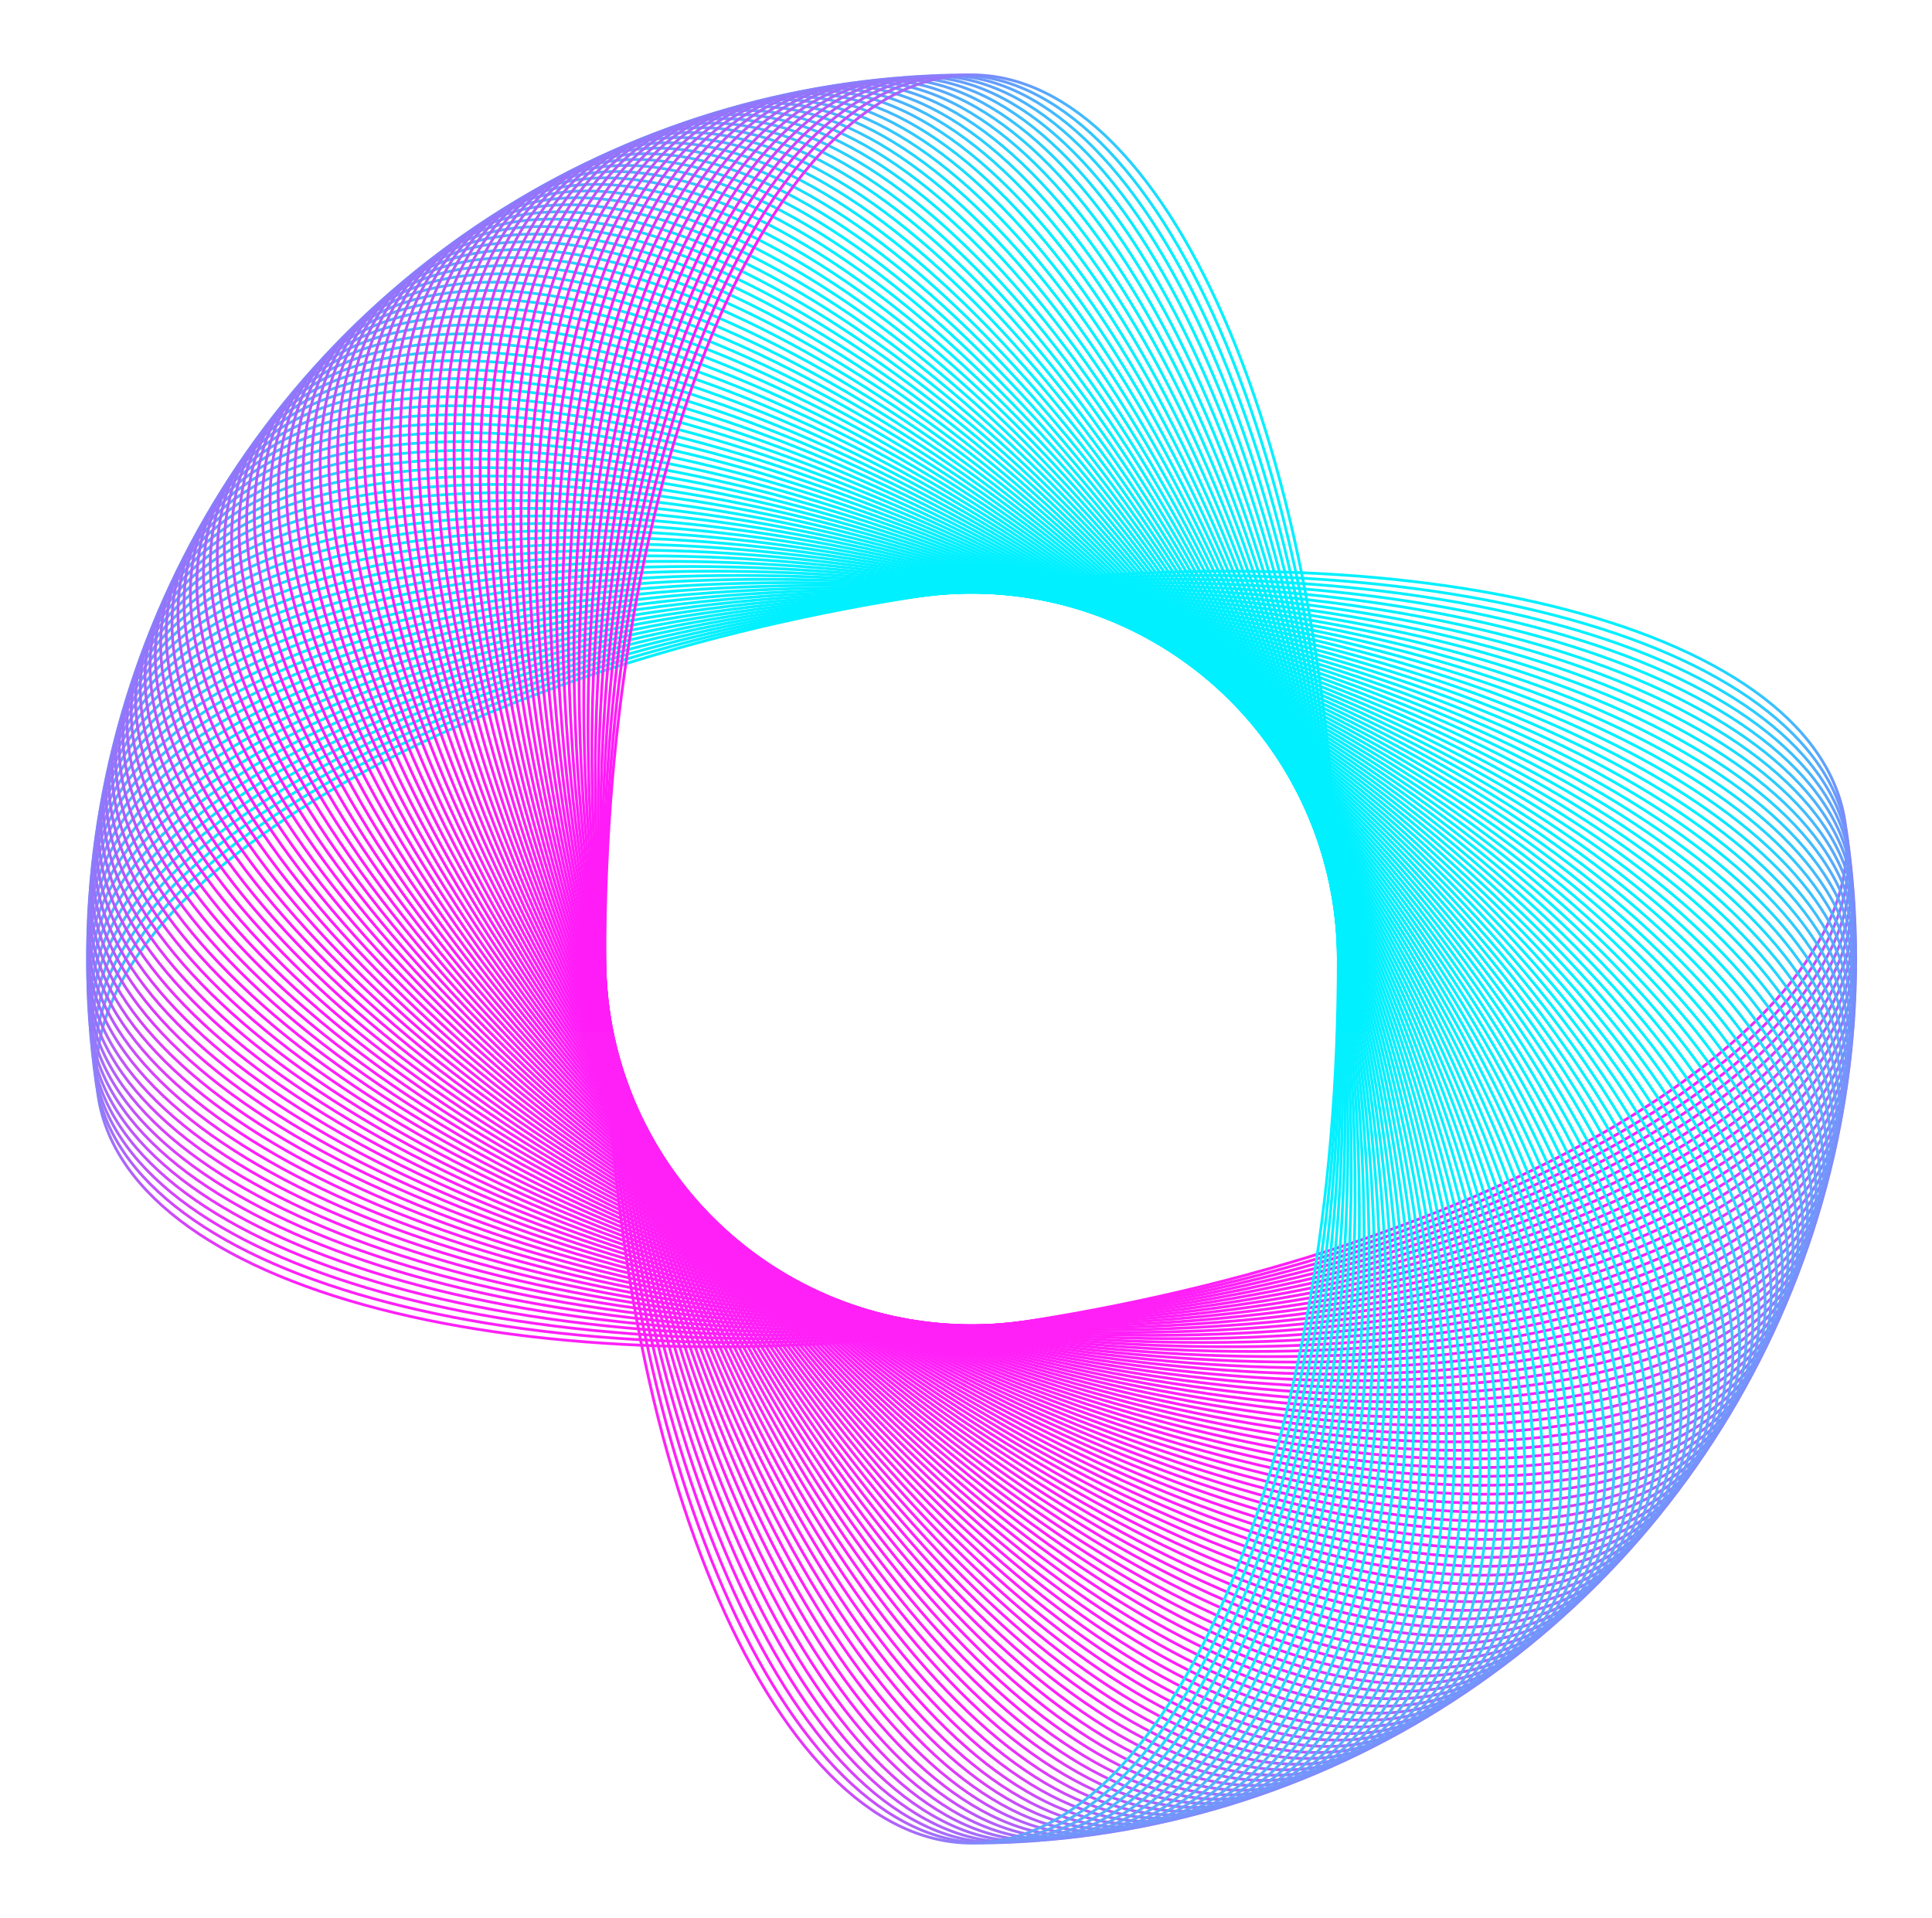 <svg width="691" height="686" viewBox="0 0 691 686" fill="none" xmlns="http://www.w3.org/2000/svg">
<path d="M326.972 213.456C413.307 199.782 493.75 201.954 554.009 216.503C584.14 223.777 609.199 234.14 627.424 247.142C645.647 260.143 657.005 275.756 659.821 293.539C662.638 311.323 656.661 329.682 643.347 347.677C630.032 365.675 609.402 383.274 582.994 399.503C530.18 431.961 454.345 458.886 368.01 472.56C281.674 486.234 201.231 484.061 140.972 469.513C110.841 462.238 85.782 451.875 67.557 438.873C49.334 425.873 37.976 410.259 35.16 392.476C32.343 374.693 38.32 356.334 51.634 338.338C64.949 320.341 85.579 302.742 111.987 286.512C164.802 254.055 240.636 227.13 326.972 213.456Z" stroke="url(#paint0_linear_102_3)"/>
<path d="M329.236 213.118C415.797 200.952 496.19 204.529 556.186 220.127C586.185 227.926 611.06 238.724 629.055 252.043C647.048 265.359 658.132 281.169 660.637 298.998C663.143 316.828 656.847 335.08 643.221 352.84C629.594 370.602 608.659 387.839 581.972 403.605C528.599 435.136 452.306 460.733 365.746 472.898C279.185 485.064 198.792 481.487 138.796 465.889C108.796 458.09 83.922 447.292 65.927 433.973C47.933 420.657 36.85 404.847 34.344 387.018C31.838 369.188 38.135 350.936 51.76 333.176C65.388 315.414 86.322 298.177 113.009 282.411C166.382 250.88 242.675 225.283 329.236 213.118Z" stroke="url(#paint1_linear_102_3)"/>
<path d="M331.505 212.819C418.265 202.166 498.584 207.145 558.298 223.787C588.157 232.109 612.839 243.34 630.599 256.97C648.357 270.599 659.163 286.599 661.358 304.47C663.552 322.34 656.938 340.48 643.004 357.999C629.069 375.521 607.837 392.39 580.879 407.688C526.964 438.282 450.236 462.544 363.476 473.197C276.716 483.85 196.397 478.871 136.683 462.228C106.824 453.906 82.142 442.675 64.382 429.045C46.624 415.417 35.818 399.416 33.623 381.546C31.429 363.675 38.043 345.536 51.977 328.016C65.912 310.494 87.144 293.626 114.103 278.328C168.017 247.733 244.745 223.471 331.505 212.819Z" stroke="url(#paint2_linear_102_3)"/>
<path d="M333.78 212.56C420.713 203.423 500.932 209.802 560.347 227.485C590.056 236.326 614.539 247.986 632.058 261.924C649.576 275.861 660.101 292.047 661.983 309.953C663.865 327.86 656.935 345.881 642.698 363.155C628.459 380.431 606.936 396.926 579.714 411.751C525.274 441.4 448.134 464.319 361.201 473.456C274.269 482.593 194.049 476.213 134.634 458.531C104.926 449.69 80.443 438.029 62.923 424.092C45.406 410.155 34.881 393.968 32.999 376.062C31.117 358.156 38.047 340.135 52.284 322.861C66.522 305.585 88.046 289.09 115.267 274.265C169.708 244.615 246.847 221.697 333.78 212.56Z" stroke="url(#paint3_linear_102_3)"/>
<path d="M336.059 212.34C423.138 204.722 503.233 212.501 562.331 231.217C591.881 240.576 616.156 252.662 633.43 266.903C650.701 281.143 660.942 297.511 662.511 315.447C664.081 333.384 656.838 351.281 642.301 368.304C627.763 385.329 605.955 401.446 578.479 415.794C523.529 444.488 446.001 466.057 358.923 473.676C271.844 481.294 191.748 473.515 132.65 454.799C103.1 445.44 78.825 433.354 61.552 419.113C44.28 404.873 34.039 388.505 32.47 370.569C30.901 352.632 38.144 334.735 52.68 317.712C67.218 300.687 89.026 284.57 116.502 270.222C171.452 241.528 248.98 219.959 336.059 212.34Z" stroke="url(#paint4_linear_102_3)"/>
<path d="M338.341 212.161C425.54 206.063 505.487 215.239 564.249 234.984C593.631 244.857 617.692 257.364 634.714 271.905C651.735 286.444 661.689 302.988 662.944 320.949C664.2 338.91 656.646 356.678 641.815 373.445C626.982 390.214 604.896 405.948 577.174 419.814C521.732 447.545 443.839 467.758 356.64 473.855C269.442 479.953 189.494 470.777 130.732 451.032C101.35 441.159 77.289 428.652 60.267 414.111C43.246 399.572 33.293 383.028 32.037 365.067C30.781 347.106 38.335 329.337 53.167 312.571C67.999 295.802 90.085 280.068 117.808 266.202C173.25 238.471 251.142 218.258 338.341 212.161Z" stroke="url(#paint5_linear_102_3)"/>
<path d="M340.626 212.021C427.918 207.446 507.693 218.015 566.101 238.783C595.307 249.167 619.145 262.093 635.911 276.928C652.676 291.762 662.339 308.478 663.281 326.458C664.224 344.438 656.36 362.072 641.239 378.577C626.115 395.084 603.758 410.43 575.798 423.81C519.881 450.57 441.647 469.42 354.355 473.995C267.064 478.569 187.288 468 128.88 447.232C99.674 436.848 75.836 423.923 59.07 409.087C42.306 394.253 32.642 377.538 31.7 359.558C30.758 341.577 38.621 323.944 53.743 307.438C68.866 290.931 91.223 275.585 119.183 262.205C175.101 235.446 253.334 216.595 340.626 212.021Z" stroke="url(#paint6_linear_102_3)"/>
<path d="M342.913 211.921C430.271 208.87 509.85 220.83 567.887 242.614C596.907 253.506 620.516 266.846 637.021 281.972C653.523 297.096 662.894 313.978 663.522 331.971C664.15 349.965 655.981 367.459 640.573 383.698C625.164 399.938 602.542 414.892 574.353 427.782C517.977 453.562 439.426 471.044 352.068 474.094C264.71 477.145 185.131 465.185 127.094 443.401C98.074 432.509 74.465 419.169 57.96 404.043C41.458 388.919 32.087 372.037 31.459 354.043C30.831 336.05 39 318.556 54.408 302.317C69.817 286.076 92.439 271.123 120.628 258.232C177.004 232.453 255.554 214.971 342.913 211.921Z" stroke="url(#paint7_linear_102_3)"/>
<path d="M345.201 211.861C432.6 210.335 511.958 223.682 569.606 246.475C598.431 257.873 621.804 271.622 638.042 287.034C654.278 302.444 663.352 319.486 663.667 337.488C663.981 355.491 655.507 372.839 639.818 388.807C624.128 404.776 601.249 419.333 572.839 431.729C516.022 456.52 437.178 472.629 349.78 474.154C262.381 475.68 183.024 462.333 125.376 439.539C96.55 428.142 73.177 414.393 56.939 398.981C40.703 383.571 31.629 366.528 31.315 348.526C31 330.524 39.474 313.176 55.163 297.208C70.853 281.239 93.732 266.682 122.142 254.286C178.959 229.494 257.803 213.386 345.201 211.861Z" stroke="url(#paint8_linear_102_3)"/>
<path d="M347.491 211.841C434.902 211.841 514.015 226.571 571.256 250.367C599.878 262.265 623.008 276.421 638.975 292.114C654.939 307.805 663.715 325.003 663.715 343.008C663.715 361.012 654.939 378.21 638.975 393.902C623.008 409.594 599.878 423.75 571.256 435.648C514.015 459.444 434.902 474.174 347.491 474.174C260.079 474.174 180.966 459.444 123.725 435.648C95.103 423.75 71.973 409.594 56.007 393.902C40.042 378.21 31.266 361.012 31.266 343.008C31.266 325.003 40.042 307.805 56.007 292.114C71.973 276.421 95.103 262.265 123.725 250.367C180.966 226.571 260.079 211.841 347.491 211.841Z" stroke="url(#paint9_linear_102_3)"/>
<path d="M349.78 211.861C437.178 213.387 516.022 229.495 572.839 254.286C601.249 266.683 624.128 281.239 639.818 297.209C655.507 313.176 663.981 330.525 663.667 348.527C663.352 366.529 654.278 383.571 638.042 398.981C621.804 414.393 598.431 428.143 569.606 439.54C511.958 462.333 432.6 475.68 345.201 474.155C257.803 472.629 178.959 456.521 122.142 431.729C93.732 419.333 70.853 404.776 55.163 388.807C39.474 372.84 31 355.491 31.314 337.489C31.629 319.487 40.703 302.445 56.939 287.034C73.177 271.623 96.55 257.873 125.376 246.476C183.024 223.682 262.381 210.336 349.78 211.861Z" stroke="url(#paint10_linear_102_3)"/>
<path d="M352.068 211.921C439.426 214.971 517.977 232.453 574.353 258.232C602.542 271.123 625.164 286.077 640.573 302.317C655.981 318.556 664.15 336.05 663.522 354.044C662.894 372.037 653.523 388.919 637.021 404.043C620.516 419.169 596.907 432.509 567.887 443.401C509.85 465.185 430.271 477.145 342.913 474.094C255.555 471.044 177.004 453.562 120.628 427.783C92.439 414.892 69.817 399.938 54.408 383.698C39.001 367.459 30.831 349.965 31.459 331.971C32.087 313.978 41.458 297.096 57.96 281.972C74.465 266.846 98.075 253.506 127.094 242.614C185.131 220.83 264.71 208.87 352.068 211.921Z" stroke="url(#paint11_linear_102_3)"/>
<path d="M354.355 212.02C441.647 216.595 519.881 235.445 575.798 262.205C603.758 275.585 626.115 290.931 641.239 307.438C656.36 323.943 664.224 341.577 663.281 359.557C662.339 377.537 652.676 394.253 635.911 409.087C619.145 423.923 595.307 436.848 566.101 447.232C507.693 468 427.918 478.569 340.626 473.994C253.334 469.42 175.1 450.57 119.183 423.81C91.223 410.43 68.866 395.084 53.742 378.577C38.621 362.071 30.758 344.438 31.7 326.458C32.642 308.477 42.306 291.762 59.07 276.928C75.836 262.092 99.674 249.167 128.88 238.783C187.288 218.015 267.064 207.446 354.355 212.02Z" stroke="url(#paint12_linear_102_3)"/>
<path d="M356.64 212.16C443.839 218.258 521.732 238.47 577.174 266.201C604.896 280.067 626.982 295.802 641.815 312.57C656.646 329.337 664.2 347.105 662.944 365.066C661.688 383.027 651.735 399.571 634.714 414.11C617.692 428.651 593.631 441.159 564.249 451.032C505.487 470.777 425.539 479.952 338.341 473.855C251.142 467.757 173.25 447.544 117.807 419.813C90.085 405.947 67.999 390.213 53.166 373.444C38.335 356.678 30.781 338.91 32.037 320.949C33.293 302.988 43.246 286.444 60.267 271.904C77.289 257.363 101.35 244.856 130.732 234.983C189.494 215.238 269.442 206.063 356.64 212.16Z" stroke="url(#paint13_linear_102_3)"/>
<path d="M358.922 212.34C446.001 219.958 523.529 241.527 578.479 270.222C605.955 284.569 627.763 300.687 642.301 317.712C656.838 334.734 664.081 352.632 662.511 370.568C660.942 388.504 650.701 404.872 633.43 419.112C616.156 433.354 591.881 445.44 562.331 454.798C503.233 473.515 423.138 481.293 336.059 473.675C248.98 466.057 171.452 444.488 116.502 415.793C89.026 401.445 67.218 385.328 52.68 368.303C38.144 351.28 30.901 333.383 32.47 315.447C34.039 297.51 44.28 281.143 61.551 266.903C78.825 252.661 103.1 240.575 132.65 231.217C191.748 212.5 271.844 204.721 358.922 212.34Z" stroke="url(#paint14_linear_102_3)"/>
<path d="M361.201 212.559C448.134 221.696 525.274 244.615 579.714 274.264C606.936 289.089 628.459 305.585 642.698 322.861C656.935 340.135 663.865 358.156 661.983 376.062C660.1 393.968 649.575 410.155 632.058 424.091C614.538 438.029 590.056 449.689 560.347 458.531C500.932 476.213 420.713 482.593 333.78 473.456C246.847 464.319 169.707 441.4 115.267 411.751C88.046 396.926 66.522 380.43 52.284 363.155C38.046 345.881 31.117 327.859 32.999 309.953C34.881 292.047 45.406 275.86 62.923 261.924C80.443 247.986 104.925 236.326 134.634 227.484C194.049 209.802 274.269 203.422 361.201 212.559Z" stroke="url(#paint15_linear_102_3)"/>
<path d="M363.476 212.818C450.236 223.471 526.964 247.733 580.879 278.327C607.837 293.625 629.069 310.494 643.004 328.016C656.938 345.535 663.552 363.675 661.358 381.545C659.163 399.416 648.357 415.416 630.599 429.045C612.839 442.675 588.157 453.906 558.298 462.228C498.584 478.871 418.265 483.849 331.505 473.196C244.745 462.544 168.017 438.282 114.103 407.687C87.144 392.389 65.912 375.521 51.977 357.999C38.043 340.479 31.429 322.34 33.623 304.469C35.818 286.599 46.624 270.598 64.382 256.97C82.142 243.34 106.824 232.109 136.683 223.787C196.397 207.144 276.716 202.166 363.476 212.818Z" stroke="url(#paint16_linear_102_3)"/>
<path d="M365.745 213.117C452.306 225.283 528.599 250.88 581.972 282.411C608.659 298.177 629.594 315.413 643.221 333.176C656.847 350.936 663.143 369.188 660.637 387.017C658.132 404.847 647.048 420.656 629.055 433.973C611.06 447.291 586.185 458.09 556.186 465.889C496.19 481.487 415.797 485.063 329.236 472.898C242.675 460.732 166.382 435.136 113.009 403.605C86.322 387.838 65.387 370.602 51.76 352.84C38.135 335.079 31.838 316.827 34.344 298.998C36.85 281.168 47.933 265.359 65.927 252.042C83.922 238.724 108.796 227.925 138.796 220.126C198.792 204.528 279.185 200.952 365.745 213.117Z" stroke="url(#paint17_linear_102_3)"/>
<path d="M368.01 213.456C454.345 227.13 530.18 254.054 582.994 286.512C609.402 302.741 630.032 320.341 643.347 338.338C656.661 356.334 662.638 374.693 659.821 392.476C657.005 410.259 645.647 425.872 627.424 438.873C609.199 451.875 584.14 462.238 554.009 469.512C493.75 484.061 413.307 486.234 326.972 472.559C240.636 458.885 164.802 431.961 111.987 399.503C85.579 383.274 64.949 365.674 51.634 347.677C38.32 329.681 32.343 311.322 35.16 293.539C37.976 275.756 49.334 260.142 67.557 247.142C85.782 234.14 110.841 223.777 140.972 216.503C201.231 201.954 281.674 199.781 368.01 213.456Z" stroke="url(#paint18_linear_102_3)"/>
<path d="M370.268 213.833C456.351 229.012 531.704 257.256 583.944 290.631C610.065 307.318 630.385 325.275 643.384 343.502C656.381 361.727 662.037 380.188 658.911 397.919C655.784 415.65 644.156 431.063 625.709 443.744C607.26 456.426 582.023 466.35 551.77 473.097C491.266 486.592 410.797 487.36 324.714 472.181C238.63 457.003 163.277 428.759 111.037 395.384C84.917 378.696 64.596 360.74 51.597 342.513C38.6 324.288 32.944 305.827 36.071 288.096C39.197 270.364 50.826 254.951 69.273 242.271C87.722 229.589 112.958 219.665 143.211 212.918C203.715 199.423 284.184 198.655 370.268 213.833Z" stroke="url(#paint19_linear_102_3)"/>
<path d="M372.518 214.251C458.324 230.93 533.173 260.484 584.822 294.766C610.648 311.907 630.651 330.215 643.33 348.666C656.008 367.116 661.34 385.672 657.905 403.346C654.469 421.02 642.574 436.228 623.908 448.584C605.241 460.942 579.835 470.424 549.469 476.643C488.738 489.08 408.268 488.443 322.463 471.765C236.657 455.086 161.808 425.531 110.159 391.25C84.334 374.109 64.33 355.8 51.651 337.349C38.974 318.9 33.641 300.343 37.076 282.669C40.512 264.995 52.407 249.788 71.073 237.431C89.741 225.073 115.146 215.591 145.513 209.372C206.243 196.936 286.713 197.572 372.518 214.251Z" stroke="url(#paint20_linear_102_3)"/>
<path d="M374.762 214.707C460.263 232.881 534.585 263.737 585.628 298.915C611.15 316.504 630.831 335.159 643.186 353.828C655.54 372.496 660.548 391.143 656.805 408.754C653.061 426.365 640.902 441.363 622.023 453.392C603.143 465.423 577.576 474.46 547.106 480.147C486.168 491.522 405.721 489.482 320.22 471.308C234.718 453.134 160.397 422.277 109.353 387.1C83.831 369.511 64.15 350.856 51.795 332.186C39.441 313.519 34.433 294.872 38.177 277.261C41.92 259.649 54.08 244.652 72.958 232.623C91.838 220.592 117.405 211.555 147.876 205.868C208.814 194.493 289.26 196.533 374.762 214.707Z" stroke="url(#paint21_linear_102_3)"/>
<path d="M376.997 215.203C462.168 234.866 535.94 267.015 586.361 303.078C611.573 321.11 630.925 340.105 642.952 358.988C654.978 377.868 659.66 396.599 655.61 414.142C651.56 431.686 639.141 446.469 620.055 458.167C600.968 469.866 575.247 478.455 544.682 483.61C483.554 493.92 403.156 490.476 317.985 470.812C232.813 451.149 159.042 419 108.62 382.938C83.409 364.906 64.056 345.91 52.029 327.028C40.003 308.147 35.321 289.416 39.371 271.873C43.422 254.329 55.841 239.546 74.926 227.848C94.014 216.149 119.735 207.56 150.299 202.405C211.427 192.095 291.825 195.539 376.997 215.203Z" stroke="url(#paint22_linear_102_3)"/>
<path d="M379.223 215.737C464.038 236.884 537.237 270.315 587.022 307.252C611.915 325.722 630.933 345.052 642.629 364.142C654.323 383.229 658.677 402.039 654.322 419.509C649.966 436.979 637.291 451.543 618.004 462.906C598.715 474.27 572.848 482.409 542.198 487.03C480.9 496.272 400.574 491.425 315.759 470.278C230.943 449.131 157.744 415.7 107.96 378.763C83.067 360.293 64.049 340.963 52.353 321.873C40.658 302.786 36.304 283.976 40.66 266.506C45.015 249.036 57.691 234.472 76.977 223.109C96.266 211.745 122.133 203.605 152.783 198.985C214.081 189.743 294.408 194.59 379.223 215.737Z" stroke="url(#paint23_linear_102_3)"/>
<path d="M381.439 216.31C465.872 238.934 538.477 273.638 587.609 311.438C612.176 330.339 630.854 349.999 642.215 369.289C653.575 388.578 657.6 407.461 652.94 424.852C648.28 442.244 635.352 456.585 615.87 467.609C596.386 478.635 570.381 486.321 539.655 490.407C478.205 498.577 397.975 492.329 313.542 469.705C229.109 447.081 156.504 412.377 107.372 374.577C82.805 355.676 64.127 336.016 52.766 316.726C41.407 297.437 37.382 278.554 42.041 261.163C46.702 243.771 59.629 229.431 79.111 218.406C98.595 207.38 124.6 199.694 155.327 195.609C216.776 187.438 297.006 193.686 381.439 216.31Z" stroke="url(#paint24_linear_102_3)"/>
<path d="M383.645 216.922C467.67 241.016 539.658 276.982 588.123 315.634C612.357 334.961 630.689 354.943 641.711 374.429C652.732 393.913 656.427 412.863 651.465 430.171C646.502 447.478 633.326 461.591 613.655 472.274C593.981 482.958 567.846 490.189 537.053 493.738C475.47 500.834 395.361 493.187 311.336 469.093C227.311 444.999 155.323 409.033 106.858 370.381C82.624 351.054 64.292 331.072 53.27 311.586C42.249 292.102 38.554 273.152 43.516 255.844C48.479 238.537 61.655 224.424 81.326 213.741C101 203.057 127.136 195.826 157.928 192.277C219.511 185.181 299.62 192.828 383.645 216.922Z" stroke="url(#paint25_linear_102_3)"/>
<path d="M385.84 217.572C469.432 243.129 540.781 280.346 588.564 319.838C612.457 339.584 630.437 359.884 641.118 379.559C651.798 399.232 655.161 418.245 649.897 435.463C644.633 452.681 631.213 466.562 611.358 476.9C591.501 487.239 565.243 494.013 534.393 497.023C472.696 503.044 392.733 494 309.141 468.443C225.549 442.886 154.2 405.67 106.417 366.178C82.524 346.431 64.544 326.132 53.863 306.456C43.184 286.783 39.82 267.771 45.084 250.553C50.348 233.335 63.768 219.454 83.623 209.116C103.48 198.777 129.738 192.002 160.588 188.992C222.285 182.972 302.248 192.016 385.84 217.572Z" stroke="url(#paint26_linear_102_3)"/>
<path d="M388.023 218.26C471.157 245.272 541.846 283.728 588.932 324.048C612.476 344.209 630.1 364.819 640.435 384.678C650.77 404.534 653.801 423.602 648.238 440.726C642.674 457.85 629.013 471.494 608.981 481.484C588.947 491.475 562.575 497.79 531.677 500.261C469.884 505.204 390.091 494.766 306.958 467.754C223.824 440.743 153.135 402.286 106.049 361.966C82.505 341.806 64.882 321.196 54.546 301.337C44.211 281.48 41.18 262.412 46.743 245.289C52.307 228.165 65.968 214.52 86 204.531C106.034 194.54 132.406 188.225 163.304 185.753C225.097 180.81 304.89 191.249 388.023 218.26Z" stroke="url(#paint27_linear_102_3)"/>
<path d="M390.194 218.987C472.844 247.445 542.851 287.129 589.226 328.265C612.415 348.834 629.676 369.748 639.664 389.784C649.65 409.818 652.348 428.936 646.486 445.96C640.625 462.984 626.728 476.388 606.525 486.027C586.319 495.666 559.841 501.52 528.904 503.452C467.034 507.316 387.436 495.486 304.787 467.028C222.138 438.57 152.131 398.886 105.755 357.75C82.566 337.181 65.305 316.267 55.318 296.231C45.331 276.197 42.633 257.079 48.495 240.055C54.357 223.031 68.253 209.627 88.457 199.988C108.662 190.349 135.141 184.495 166.077 182.563C227.947 178.699 307.545 190.528 390.194 218.987Z" stroke="url(#paint28_linear_102_3)"/>
<path d="M392.352 219.751C474.492 249.648 543.796 290.548 589.447 332.486C612.273 353.456 629.166 374.669 638.803 394.876C648.438 415.082 650.802 434.244 644.644 451.163C638.486 468.082 624.358 481.241 603.989 490.526C583.618 499.811 557.042 505.202 526.077 506.594C464.149 509.377 384.769 496.161 302.629 466.264C220.489 436.368 151.185 395.468 105.534 353.529C82.708 332.559 65.815 311.346 56.178 291.139C46.543 270.934 44.179 251.772 50.337 234.853C56.495 217.934 70.623 204.774 90.992 195.49C111.363 186.204 137.939 180.813 168.904 179.421C230.833 176.638 310.212 189.855 392.352 219.751Z" stroke="url(#paint29_linear_102_3)"/>
<path d="M394.497 220.553C476.102 251.878 544.682 293.981 589.593 336.71C612.05 358.076 628.571 379.58 637.853 399.952C647.134 420.323 649.164 439.523 642.711 456.332C636.259 473.141 621.903 486.052 601.375 494.98C580.846 503.908 554.179 508.835 523.194 509.686C461.227 511.388 382.09 496.788 300.485 465.462C218.879 434.137 150.299 392.034 105.388 349.305C82.931 327.939 66.41 306.435 57.128 286.063C47.847 265.692 45.818 246.492 52.27 229.683C58.722 212.874 73.078 199.963 93.606 191.035C114.136 182.107 140.802 177.181 171.787 176.329C233.754 174.627 312.891 189.227 394.497 220.553Z" stroke="url(#paint30_linear_102_3)"/>
<path d="M396.626 221.392C477.673 254.137 545.507 297.43 589.666 340.937C611.747 362.691 627.89 384.48 636.815 405.011C645.739 425.54 647.433 444.773 640.688 461.467C633.944 478.161 619.365 490.819 598.684 499.388C578.002 507.957 551.254 512.417 520.259 512.727C458.271 513.347 379.401 497.368 298.355 464.623C217.308 431.878 149.474 388.585 105.315 345.078C83.234 323.324 67.091 301.535 58.166 281.004C49.242 260.475 47.548 241.242 54.293 224.548C61.037 207.854 75.616 195.196 96.297 186.628C116.979 178.059 143.727 173.599 174.722 173.288C236.71 172.668 315.58 188.647 396.626 221.392Z" stroke="url(#paint31_linear_102_3)"/>
<path d="M398.742 222.268C479.204 256.422 546.273 300.893 589.666 345.164C611.363 367.3 627.123 389.367 635.689 410.051C644.254 430.733 645.611 449.993 638.576 466.566C631.541 483.14 616.744 495.542 595.917 503.748C575.088 511.955 548.266 515.947 517.271 515.716C455.282 515.255 376.702 497.902 296.24 463.747C215.777 429.593 148.709 385.122 105.315 340.852C83.618 318.716 67.858 296.648 59.292 275.964C50.728 255.282 49.37 236.023 56.405 219.449C63.44 202.876 78.237 190.473 99.064 182.268C119.893 174.061 146.715 170.068 177.711 170.299C239.7 170.761 318.279 188.114 398.742 222.268Z" stroke="url(#paint32_linear_102_3)"/>
<path d="M400.841 223.181C480.695 258.734 546.977 304.369 589.591 349.39C610.899 371.901 626.272 394.24 634.475 415.071C642.677 435.899 643.699 455.179 636.376 471.627C629.052 488.076 614.041 500.218 593.074 508.059C572.105 515.901 545.217 519.425 514.23 518.653C452.259 517.109 373.995 498.388 294.14 462.834C214.286 427.281 148.004 381.646 105.39 336.625C84.082 314.114 68.71 291.775 60.506 270.944C52.304 250.116 51.282 230.836 58.605 214.388C65.929 197.939 80.94 185.797 101.907 177.956C122.876 170.114 149.764 166.59 180.751 167.362C242.722 168.906 320.986 187.627 400.841 223.181Z" stroke="url(#paint33_linear_102_3)"/>
<path d="M402.924 224.13C482.146 261.071 547.621 307.856 589.443 353.614C610.355 376.493 625.335 399.098 633.173 420.068C641.011 441.036 641.696 460.331 634.087 476.649C626.478 492.967 611.256 504.845 590.156 512.319C569.053 519.794 542.108 522.848 511.14 521.536C449.205 518.911 371.279 498.826 292.057 461.885C212.835 424.943 147.36 378.159 105.538 332.401C84.626 309.521 69.646 286.917 61.808 265.946C53.97 244.978 53.285 225.683 60.894 209.365C68.503 193.047 83.725 181.169 104.825 173.695C125.928 166.22 152.873 163.166 183.841 164.479C245.776 167.103 323.702 187.188 402.924 224.13Z" stroke="url(#paint34_linear_102_3)"/>
<path d="M404.99 225.116C483.555 263.434 548.204 311.354 589.221 357.835C609.73 381.076 624.314 403.938 631.785 425.042C639.256 446.144 639.604 465.448 631.711 481.631C623.818 497.814 608.392 509.424 587.164 516.529C565.934 523.634 538.94 526.218 507.999 524.365C446.119 520.66 368.556 499.218 289.991 460.899C211.426 422.581 146.777 374.661 105.76 328.18C85.251 304.939 70.667 282.077 63.196 260.973C55.725 239.871 55.377 220.567 63.27 204.384C71.163 188.201 86.589 176.591 107.817 169.486C129.047 162.381 156.041 159.797 186.982 161.65C248.862 165.355 326.425 186.797 404.99 225.116Z" stroke="url(#paint35_linear_102_3)"/>
<path d="M407.039 226.137C484.923 265.821 548.726 314.862 588.925 362.052C609.026 385.647 623.208 408.761 630.31 429.992C637.411 451.221 637.422 470.528 629.248 486.57C621.074 502.613 605.448 513.953 584.099 520.686C562.748 527.419 535.713 529.531 504.809 527.139C443.004 522.354 365.826 499.562 287.942 459.878C210.058 420.194 146.255 371.153 106.056 323.964C85.955 300.368 71.773 277.255 64.671 256.024C57.57 234.795 57.559 215.487 65.733 199.445C73.907 183.403 89.534 172.063 110.882 165.33C132.233 158.596 159.268 156.484 190.172 158.877C251.977 163.661 329.155 186.453 407.039 226.137Z" stroke="url(#paint36_linear_102_3)"/>
<path d="M409.07 227.194C486.249 268.231 549.187 318.378 588.556 366.262C608.242 390.205 622.019 413.562 628.749 434.914C635.478 456.264 635.153 475.568 626.7 491.466C618.247 507.363 602.425 518.428 580.962 524.788C559.497 531.148 532.429 532.788 501.572 529.856C439.859 523.994 363.091 499.858 285.911 458.821C208.732 417.784 145.794 367.637 106.425 319.753C86.739 295.81 72.963 272.453 66.232 251.101C59.503 229.751 59.828 210.447 68.281 194.549C76.734 178.652 92.556 167.587 114.019 161.227C135.484 154.867 162.552 153.227 193.409 156.159C255.122 162.021 331.89 186.157 409.07 227.194Z" stroke="url(#paint37_linear_102_3)"/>
<path d="M411.081 228.286C487.533 270.664 549.586 321.902 588.114 370.466C607.378 394.748 620.745 418.343 627.102 439.809C633.458 461.272 632.795 480.568 624.066 496.316C615.338 512.063 599.325 522.851 577.754 528.834C556.181 534.819 529.089 535.986 498.287 532.517C436.686 525.578 360.352 500.106 283.9 457.728C207.448 415.35 145.395 364.113 106.867 315.549C87.603 291.266 74.236 267.672 67.879 246.206C61.523 224.742 62.186 205.446 70.915 189.699C79.644 173.951 95.656 163.164 117.227 157.18C138.8 151.196 165.892 150.029 196.694 153.498C258.295 160.437 334.63 185.908 411.081 228.286Z" stroke="url(#paint38_linear_102_3)"/>
<path d="M413.074 229.414C488.775 273.12 549.923 325.433 587.598 374.661C606.436 399.277 619.389 423.1 625.37 444.674C631.35 466.245 630.351 485.527 621.349 501.12C612.346 516.712 596.148 527.219 574.476 532.825C552.802 538.432 525.694 539.126 494.957 535.12C433.487 527.107 357.608 500.307 281.907 456.601C206.207 412.896 145.058 360.583 107.383 311.354C88.545 286.739 75.592 262.915 69.611 241.341C63.631 219.77 64.63 200.488 73.632 184.896C82.635 169.303 98.834 158.797 120.505 153.19C142.179 147.583 169.288 146.889 200.024 150.895C261.495 158.908 337.373 185.708 413.074 229.414Z" stroke="url(#paint39_linear_102_3)"/>
<path d="M415.047 230.576C489.973 275.596 550.199 328.968 587.009 378.847C605.414 403.787 617.95 427.833 623.553 449.508C629.156 471.181 627.821 490.442 618.548 505.875C609.274 521.308 592.895 531.53 571.129 536.758C549.36 541.986 522.244 542.206 491.582 537.664C430.261 528.58 354.861 500.46 279.935 455.439C205.008 410.419 144.782 357.047 107.972 307.168C89.567 282.228 77.031 258.182 71.428 236.507C65.825 214.834 67.16 195.573 76.434 180.14C85.707 164.707 102.086 154.485 123.853 149.257C145.621 144.029 172.738 143.809 203.399 148.351C264.721 157.435 340.12 185.555 415.047 230.576Z" stroke="url(#paint40_linear_102_3)"/>
<path d="M416.998 231.771C491.128 278.092 550.413 332.508 586.347 383.021C604.314 408.279 616.428 432.54 621.653 454.309C626.877 476.076 625.205 495.311 615.664 510.58C606.123 525.849 589.567 535.784 567.713 540.631C545.857 545.478 518.741 545.226 488.163 540.149C427.009 529.996 352.112 500.564 277.983 454.243C203.854 407.922 144.568 353.507 108.634 302.993C90.667 277.735 78.553 253.474 73.329 231.705C68.105 209.938 69.776 190.703 79.317 175.434C88.858 160.165 105.414 150.23 127.268 145.384C149.124 140.536 176.241 140.789 206.819 145.865C267.972 156.019 342.869 185.45 416.998 231.771Z" stroke="url(#paint41_linear_102_3)"/>
<path d="M418.929 233.002C492.239 280.609 550.566 336.051 585.612 387.184C603.136 412.751 614.825 437.22 619.668 459.078C624.512 480.932 622.505 500.135 612.698 515.235C602.892 530.336 586.166 539.98 564.231 544.444C542.293 548.909 515.185 548.184 484.701 542.574C423.734 531.355 349.362 500.621 276.052 453.013C202.743 405.405 144.415 349.964 109.369 298.831C91.845 273.263 80.156 248.794 75.313 226.937C70.469 205.082 72.477 185.879 82.283 170.779C92.089 155.679 108.815 146.035 130.751 141.571C152.688 137.105 179.796 137.831 210.281 143.441C271.247 154.66 345.62 185.394 418.929 233.002Z" stroke="url(#paint42_linear_102_3)"/>
<path d="M420.838 234.265C493.306 283.145 550.656 339.596 584.805 391.333C601.88 417.202 613.14 441.871 617.601 463.81C622.062 485.746 619.72 504.911 609.652 519.837C599.584 534.764 582.692 544.115 560.682 548.196C538.67 552.278 511.579 551.079 481.197 544.938C420.435 532.657 346.611 500.629 274.143 451.749C201.676 402.869 144.325 346.418 110.176 294.682C93.101 268.812 81.841 244.143 77.38 222.205C72.919 200.269 75.261 181.104 85.329 166.177C95.397 151.25 112.289 141.899 134.299 137.818C156.311 133.737 183.402 134.935 213.784 141.076C274.546 153.357 348.371 185.385 420.838 234.265Z" stroke="url(#paint43_linear_102_3)"/>
<path d="M422.725 235.562C494.328 285.699 550.685 343.142 583.925 395.467C600.546 421.631 611.374 446.493 615.452 468.506C619.529 490.516 616.853 509.637 606.526 524.386C596.199 539.135 579.146 548.189 557.069 551.885C534.989 555.582 507.923 553.911 477.652 547.241C417.114 533.901 343.86 500.59 272.256 450.453C200.653 400.315 144.296 342.872 111.056 290.547C94.435 264.384 83.607 239.522 79.529 217.509C75.452 195.498 78.128 176.377 88.455 161.628C98.782 146.88 115.835 137.825 137.913 134.129C159.993 130.432 187.059 132.103 217.329 138.773C277.867 152.113 351.121 185.424 422.725 235.562Z" stroke="url(#paint44_linear_102_3)"/>
<path d="M424.588 236.892C495.306 288.271 550.652 346.689 582.974 399.586C599.136 426.036 609.528 451.083 613.221 473.163C616.914 495.242 613.904 514.313 603.321 528.88C592.738 543.446 575.53 552.201 553.391 555.512C531.25 558.823 504.217 556.679 474.068 549.482C413.772 535.088 341.11 500.503 270.393 449.124C199.675 397.745 144.33 339.326 112.007 286.429C95.846 259.98 85.454 234.933 81.76 212.852C78.068 190.774 81.077 171.702 91.66 157.136C102.243 142.57 119.451 133.814 141.59 130.504C163.731 127.193 190.764 129.336 220.913 136.533C281.209 150.928 353.871 185.512 424.588 236.892Z" stroke="url(#paint45_linear_102_3)"/>
<path d="M426.429 238.253C496.239 290.859 550.556 350.234 581.951 403.687C597.648 430.415 607.602 455.639 610.909 477.781C614.216 499.921 610.874 518.937 600.038 533.316C589.203 547.695 571.844 556.149 549.651 559.073C527.455 561.997 500.464 559.382 470.445 551.659C410.409 536.215 338.362 500.368 268.552 447.762C198.742 395.156 144.425 335.781 113.031 282.328C97.333 255.601 87.38 230.376 84.072 208.234C80.766 186.095 84.107 167.078 94.943 152.699C105.778 138.32 123.137 129.866 145.33 126.942C167.526 124.018 194.517 126.633 224.536 134.356C284.572 149.8 356.619 185.648 426.429 238.253Z" stroke="url(#paint46_linear_102_3)"/>
<path d="M428.245 239.647C497.126 293.463 550.399 353.777 580.856 407.77C596.085 434.767 605.596 460.162 608.517 482.358C611.437 504.552 607.763 523.507 596.679 537.695C585.594 551.883 568.09 560.032 545.85 562.568C523.606 565.104 496.665 562.019 466.785 553.774C407.028 537.284 335.617 500.184 266.736 446.368C197.855 392.552 144.582 332.238 114.125 278.246C98.896 251.248 89.385 225.853 86.465 203.657C83.545 181.464 87.218 162.509 98.302 148.321C109.387 134.133 126.891 125.983 149.132 123.447C171.375 120.911 198.316 123.996 228.196 132.242C287.953 148.731 359.364 185.831 428.245 239.647Z" stroke="url(#paint47_linear_102_3)"/>
<path d="M430.037 241.072C497.968 296.082 550.181 357.316 579.69 411.832C594.445 439.092 603.512 464.648 606.045 486.892C608.577 509.133 604.574 528.021 593.243 542.014C581.912 556.006 564.269 563.849 541.988 565.996C519.703 568.144 492.82 564.589 463.089 555.823C403.628 538.293 332.876 499.953 264.945 444.943C197.013 389.933 144.801 328.699 115.291 274.182C100.536 246.923 91.469 221.366 88.936 199.123C86.404 176.881 90.407 157.993 101.738 144.001C113.069 130.009 130.712 122.166 152.994 120.019C175.278 117.871 202.161 121.426 231.893 130.192C291.353 147.722 362.105 186.062 430.037 241.072Z" stroke="url(#paint48_linear_102_3)"/>
<path d="M431.803 242.528C498.764 298.715 549.9 360.852 578.454 415.875C592.731 443.387 601.35 469.099 603.494 491.383C605.638 513.665 601.306 532.48 589.732 546.273C578.159 560.065 560.382 567.599 538.066 569.357C515.748 571.116 488.931 567.092 459.357 557.809C400.212 539.244 330.139 499.675 263.178 443.488C196.217 387.3 145.081 325.164 116.528 270.141C102.25 242.628 93.631 216.917 91.487 194.633C89.343 172.351 93.676 153.535 105.249 139.743C116.822 125.951 134.599 118.417 156.915 116.659C179.233 114.9 206.051 118.924 235.624 128.207C294.77 146.772 364.842 186.341 431.803 242.528Z" stroke="url(#paint49_linear_102_3)"/>
<path d="M433.544 244.015C499.514 301.362 549.558 364.382 577.147 419.894C590.942 447.652 599.111 473.51 600.866 495.828C602.62 518.144 597.96 536.881 586.148 550.469C574.336 564.058 556.43 571.28 534.087 572.649C511.741 574.017 484.998 569.526 455.591 559.728C396.779 540.134 327.408 499.348 261.437 442.001C195.467 384.653 145.424 321.634 117.835 266.121C104.039 238.363 95.87 212.506 94.115 190.187C92.361 167.871 97.021 149.134 108.833 135.546C120.645 121.958 138.551 114.735 160.894 113.367C183.24 111.998 209.983 116.49 239.39 126.287C298.202 145.882 367.573 186.668 433.544 244.015Z" stroke="url(#paint50_linear_102_3)"/>
<path d="M435.258 245.532C500.218 304.022 549.154 367.905 575.77 423.891C589.078 451.885 596.795 477.881 598.16 500.227C599.525 522.57 594.538 541.223 582.491 554.603C570.443 567.983 552.414 574.892 530.051 575.87C507.685 576.848 481.024 571.891 451.792 561.582C393.331 540.964 324.682 498.973 259.723 440.484C194.763 381.994 145.827 318.11 119.211 262.125C105.903 234.131 98.186 208.134 96.821 185.788C95.456 163.445 100.443 144.793 112.49 131.412C124.538 118.032 142.567 111.123 164.931 110.145C187.297 109.167 213.957 114.124 243.189 124.434C301.65 145.052 370.299 187.042 435.258 245.532Z" stroke="url(#paint51_linear_102_3)"/>
<path d="M436.946 247.078C500.875 306.693 548.689 371.421 574.323 427.863C587.141 456.085 594.403 482.212 595.378 504.578C596.353 526.942 591.042 545.504 578.762 558.672C566.483 571.84 548.336 578.433 525.959 579.021C503.579 579.609 477.009 574.187 447.962 563.369C389.869 541.734 321.964 498.552 258.035 438.937C194.106 379.322 146.293 314.595 120.658 258.153C107.84 229.931 100.578 203.804 99.603 181.438C98.629 159.074 103.94 140.511 116.219 127.343C128.498 114.176 146.645 107.582 169.022 106.995C191.402 106.407 217.972 111.829 247.019 122.647C305.112 144.282 373.017 187.464 436.946 247.078Z" stroke="url(#paint52_linear_102_3)"/>
<path d="M438.607 248.654C501.485 309.375 548.162 374.927 572.808 431.808C585.131 460.25 591.936 486.499 592.52 508.879C593.105 531.257 587.47 549.724 574.963 562.675C562.456 575.627 544.197 581.902 521.813 582.099C499.426 582.297 472.955 576.412 444.101 565.089C386.394 542.443 319.253 498.082 256.374 437.361C193.496 376.64 146.819 311.088 122.173 254.207C109.85 225.765 103.045 199.516 102.461 177.136C101.876 154.758 107.511 136.291 120.018 123.34C132.525 110.388 150.784 104.113 173.169 103.916C195.555 103.718 222.026 109.603 250.881 120.926C308.587 143.572 375.728 187.933 438.607 248.654Z" stroke="url(#paint53_linear_102_3)"/>
<path d="M440.239 250.259C502.049 312.068 547.574 378.425 571.224 435.727C583.049 464.379 589.395 490.744 589.588 513.13C589.782 535.515 583.826 553.881 571.095 566.612C558.364 579.343 539.998 585.299 517.613 585.105C495.227 584.912 468.862 578.566 440.21 566.741C382.908 543.092 316.551 497.566 254.742 435.757C192.932 373.947 147.407 307.59 123.757 250.288C111.932 221.636 105.586 195.272 105.393 172.885C105.199 150.501 111.155 132.135 123.886 119.403C136.618 106.672 154.984 100.716 177.368 100.91C199.754 101.103 226.119 107.449 254.771 119.274C312.073 142.924 378.43 188.449 440.239 250.259Z" stroke="url(#paint54_linear_102_3)"/>
<path d="M441.844 251.892C502.565 314.77 546.926 381.912 569.572 439.618C580.895 468.472 586.78 494.943 586.582 517.33C586.385 539.714 580.11 557.973 567.158 570.48C554.207 582.988 535.74 588.622 513.362 588.038C490.982 587.454 464.733 580.649 436.291 568.325C379.41 543.679 313.858 497.002 253.137 434.124C192.416 371.245 148.055 304.104 125.41 246.398C114.086 217.544 108.201 191.072 108.399 168.686C108.596 146.302 114.871 128.042 127.823 115.535C140.774 103.028 159.242 97.394 181.619 97.978C203.999 98.562 230.248 105.367 258.69 117.69C315.571 142.336 381.123 189.013 441.844 251.892Z" stroke="url(#paint55_linear_102_3)"/>
<path d="M443.42 253.552C503.034 317.481 546.217 385.386 567.852 443.479C578.67 472.526 584.092 499.096 583.504 521.476C582.916 543.853 576.323 562 563.155 574.28C549.987 586.559 531.424 591.87 509.061 590.895C486.694 589.921 460.567 582.659 432.345 569.841C375.904 544.206 311.176 496.392 251.561 432.463C191.947 368.535 148.765 300.629 127.13 242.537C116.311 213.489 110.89 186.919 111.478 164.54C112.065 142.162 118.658 124.015 131.826 111.736C144.994 99.457 163.557 94.146 185.921 95.12C208.287 96.095 234.414 103.357 262.636 116.175C319.078 141.81 383.805 189.624 443.42 253.552Z" stroke="url(#paint56_linear_102_3)"/>
<path d="M444.967 255.24C503.456 320.199 545.447 388.848 566.065 447.309C576.374 476.541 581.331 503.201 580.353 525.567C579.375 547.931 572.466 565.96 559.086 578.008C545.706 590.055 527.053 595.042 504.71 593.677C482.364 592.312 456.368 584.595 428.374 571.287C372.388 544.671 308.504 495.735 250.015 430.775C191.525 365.816 149.535 297.167 128.917 238.706C118.607 209.474 113.65 182.814 114.628 160.447C115.606 138.084 122.515 120.055 135.895 108.007C149.276 95.96 167.928 90.973 190.271 92.338C212.617 93.703 238.613 101.42 266.608 114.728C322.593 141.344 386.477 190.28 444.967 255.24Z" stroke="url(#paint57_linear_102_3)"/>
<path d="M446.483 256.955C503.831 322.925 544.616 392.296 564.211 451.108C574.009 480.516 578.5 507.258 577.131 529.604C575.763 551.947 568.541 569.853 554.952 581.665C541.364 593.477 522.627 598.138 500.311 596.383C477.992 594.628 452.135 586.459 424.377 572.664C368.864 545.075 305.845 495.031 248.498 429.061C191.151 363.091 150.365 293.72 130.77 234.907C120.972 205.5 116.481 178.757 117.85 156.412C119.218 134.068 126.44 116.163 140.029 104.35C153.617 92.538 172.354 87.878 194.67 89.633C216.989 91.387 242.846 99.557 270.604 113.352C326.117 140.941 389.136 190.984 446.483 256.955Z" stroke="url(#paint58_linear_102_3)"/>
<path d="M447.97 258.695C504.157 325.656 543.726 395.729 562.291 454.874C571.574 484.448 575.598 511.265 573.84 533.583C572.082 555.899 564.548 573.676 550.756 585.249C536.963 596.823 518.148 601.155 495.866 599.011C473.581 596.867 447.87 588.248 420.358 573.971C365.335 545.417 303.198 494.281 247.011 427.32C190.824 360.359 151.255 290.287 132.69 231.141C123.407 201.568 119.383 174.75 121.141 152.432C122.899 130.116 130.433 112.339 144.226 100.766C158.018 89.193 176.833 84.86 199.115 87.004C221.4 89.148 247.111 97.767 274.624 112.045C329.646 140.598 391.783 191.734 447.97 258.695Z" stroke="url(#paint59_linear_102_3)"/>
<path d="M449.426 260.462C504.436 328.393 542.776 399.146 560.306 458.606C569.072 488.337 572.627 515.221 570.479 537.505C568.332 559.787 560.489 577.429 546.497 588.76C532.505 600.091 513.617 604.094 491.375 601.562C469.131 599.03 443.575 589.963 416.316 575.207C361.799 545.698 300.565 493.485 245.555 425.554C190.545 357.622 152.205 286.87 134.675 227.41C125.909 197.679 122.354 170.795 124.502 148.511C126.649 126.229 134.492 108.586 148.484 97.255C162.477 85.925 181.365 81.921 203.606 84.454C225.85 86.986 251.406 96.053 278.666 110.808C333.182 140.318 394.416 192.53 449.426 260.462Z" stroke="url(#paint60_linear_102_3)"/>
<path d="M450.851 262.254C504.667 331.135 541.767 402.545 558.257 462.302C566.502 492.182 569.587 519.124 567.051 541.367C564.515 563.608 556.366 581.111 542.178 592.196C527.99 603.281 509.035 606.954 486.841 604.034C464.645 601.114 439.25 591.602 412.253 576.373C358.26 545.917 297.946 492.644 244.13 423.762C190.314 354.881 153.214 283.471 136.725 223.713C128.479 193.834 125.394 166.892 127.93 144.649C130.466 122.408 138.616 104.905 152.804 93.82C166.992 82.735 185.946 79.062 208.14 81.982C230.336 84.902 255.731 94.414 282.728 109.643C336.721 140.099 397.035 193.372 450.851 262.254Z" stroke="url(#paint61_linear_102_3)"/>
<path d="M452.245 264.07C504.851 333.88 540.698 405.927 556.142 465.962C563.865 495.982 566.48 522.973 563.556 545.168C560.632 567.362 552.178 584.72 537.799 595.555C523.42 606.391 504.404 609.733 482.264 606.426C460.122 603.119 434.898 593.165 408.17 577.468C354.717 546.073 295.342 491.756 242.736 421.946C190.131 352.136 154.283 280.089 138.839 220.053C131.116 190.034 128.501 163.043 131.425 140.847C134.349 118.654 142.803 101.295 157.182 90.46C171.561 79.624 190.578 76.283 212.717 79.59C234.859 82.897 260.084 92.85 286.811 108.548C340.264 139.942 399.639 194.26 452.245 264.07Z" stroke="url(#paint62_linear_102_3)"/>
<path d="M453.607 265.91C504.986 336.627 539.571 409.289 553.965 469.585C561.162 499.735 563.306 526.767 559.995 548.908C556.684 571.047 547.929 588.256 533.363 598.838C518.796 609.421 499.725 612.431 477.646 608.738C455.566 605.045 430.519 594.653 404.069 578.491C351.172 546.169 292.754 490.823 241.374 420.106C189.995 349.388 155.411 276.726 141.016 216.43C133.819 186.281 131.676 159.248 134.987 137.107C138.297 114.968 147.053 97.76 161.619 87.177C176.185 76.594 195.257 73.585 217.335 77.278C239.416 80.971 264.463 91.363 290.912 107.524C343.809 139.847 402.228 195.192 453.607 265.91Z" stroke="url(#paint63_linear_102_3)"/>
<path d="M454.936 267.774C505.073 339.377 538.385 412.631 551.724 473.169C558.394 503.44 560.066 530.506 556.369 552.586C552.672 574.664 543.618 591.716 528.869 602.043C514.121 612.371 494.999 615.047 472.989 610.969C450.976 606.891 426.114 596.064 399.951 579.443C347.626 546.202 290.182 489.845 240.045 418.242C189.908 346.639 156.597 273.384 143.257 212.846C136.587 182.576 134.916 155.51 138.612 133.43C142.309 111.352 151.363 94.299 166.112 83.972C180.861 73.645 199.982 70.969 221.992 75.046C244.005 79.124 268.867 89.952 295.031 106.573C347.356 139.814 404.799 196.17 454.936 267.774Z" stroke="url(#paint64_linear_102_3)"/>
<path d="M456.233 269.66C505.113 342.128 537.14 415.952 549.422 476.714C555.562 507.096 556.761 534.187 552.679 556.199C548.598 578.209 539.248 595.101 524.321 605.169C509.394 615.238 490.229 617.579 468.293 613.118C446.355 608.657 421.686 597.397 395.816 580.322C344.079 546.173 287.628 488.823 238.748 416.355C189.868 343.888 157.841 270.063 145.56 209.301C139.419 178.919 138.22 151.828 142.302 129.816C146.383 107.806 155.734 90.914 170.66 80.846C185.587 70.778 204.752 68.436 226.688 72.897C248.626 77.359 273.296 88.618 299.165 105.693C350.902 139.842 407.353 197.193 456.233 269.66Z" stroke="url(#paint65_linear_102_3)"/>
<path d="M457.496 271.569C505.104 344.879 535.838 419.251 547.057 480.218C552.667 510.702 553.393 537.81 548.927 559.748C544.463 581.683 534.819 598.409 519.719 608.216C504.618 618.022 485.416 620.029 463.561 615.186C441.704 610.342 417.235 598.653 391.667 581.129C340.534 546.083 285.093 487.756 237.485 414.446C189.877 341.137 159.143 266.765 147.924 205.798C142.314 175.313 141.589 148.205 146.054 126.268C150.518 104.332 160.162 87.606 175.263 77.8C190.363 67.994 209.566 65.987 231.42 70.83C253.278 75.674 277.747 87.362 303.314 104.886C354.447 139.932 409.889 198.26 457.496 271.569Z" stroke="url(#paint66_linear_102_3)"/>
<path d="M458.726 273.5C505.047 347.629 534.479 422.526 544.632 483.68C549.709 514.258 549.961 541.374 545.114 563.23C540.267 585.084 530.333 601.64 515.064 611.181C499.795 620.722 480.56 622.394 458.793 617.17C437.024 611.945 412.762 599.831 387.505 581.864C336.991 545.931 282.576 486.645 236.255 412.515C189.934 338.386 160.502 263.489 150.349 202.336C145.272 171.758 145.02 144.641 149.867 122.785C154.714 100.931 164.648 84.376 179.917 74.834C195.186 65.293 214.421 63.622 236.188 68.846C257.958 74.07 282.219 86.184 307.477 104.151C357.99 140.085 412.405 199.371 458.726 273.5Z" stroke="url(#paint67_linear_102_3)"/>
<path d="M459.922 275.452C504.943 350.378 533.063 425.778 542.147 487.099C546.689 517.761 546.469 544.877 541.241 566.646C536.013 588.412 525.791 604.791 510.358 614.065C494.925 623.338 475.664 624.673 453.991 619.07C432.316 613.467 408.27 600.931 383.33 582.526C333.451 545.716 280.079 485.49 235.059 410.564C190.038 335.637 161.918 260.238 152.834 198.916C148.292 168.255 148.513 141.138 153.741 119.37C158.968 97.603 169.19 81.224 184.623 71.951C200.056 62.678 219.318 61.342 240.99 66.945C262.665 72.548 286.711 85.084 311.651 103.489C361.53 140.299 414.902 200.525 459.922 275.452Z" stroke="url(#paint68_linear_102_3)"/>
<path d="M461.084 277.424C504.79 353.125 531.59 429.004 539.603 490.474C543.609 521.211 542.915 548.319 537.308 569.993C531.702 591.665 521.195 607.864 505.603 616.866C490.01 625.868 470.728 626.868 449.157 620.887C427.583 614.906 403.76 601.953 379.144 583.115C329.916 545.441 277.603 484.292 233.897 408.591C190.191 332.891 163.391 257.012 155.378 195.541C151.372 164.805 152.066 137.696 157.673 116.022C163.28 94.351 173.786 78.152 189.379 69.15C204.971 60.147 224.253 59.148 245.824 65.128C267.398 71.109 291.222 84.063 315.837 102.901C365.066 140.575 417.379 201.724 461.084 277.424Z" stroke="url(#paint69_linear_102_3)"/>
<path d="M462.212 279.417C504.59 355.868 530.061 432.203 537 493.804C540.469 524.606 539.302 551.698 533.318 573.271C527.334 594.842 516.546 610.854 500.799 619.583C485.052 628.312 465.756 628.975 444.292 622.619C422.826 616.262 399.232 602.895 374.949 583.631C326.385 545.103 275.147 483.05 232.77 406.598C190.392 330.147 164.92 253.812 157.981 192.211C154.512 161.409 155.679 134.317 161.663 112.744C167.647 91.174 178.435 75.16 194.182 66.432C209.929 57.703 229.226 57.04 250.689 63.396C272.155 69.753 295.749 83.12 320.032 102.384C368.596 140.912 419.834 202.965 462.212 279.417Z" stroke="url(#paint70_linear_102_3)"/>
<path d="M463.304 281.428C504.341 358.608 528.477 435.376 534.339 497.089C537.271 527.946 535.631 555.014 529.271 576.479C522.911 597.942 511.846 613.764 495.949 622.217C480.052 630.67 460.747 630.995 439.397 624.266C418.045 617.536 394.688 603.759 370.745 584.073C322.861 544.704 272.714 481.766 231.677 404.587C190.64 327.407 166.504 250.639 160.642 188.926C157.711 158.069 159.35 131.001 165.71 109.536C172.07 88.073 183.135 72.251 199.032 63.798C214.93 55.345 234.234 55.02 255.584 61.749C276.936 68.479 300.293 82.256 324.236 101.942C372.12 141.311 422.267 204.249 463.304 281.428Z" stroke="url(#paint71_linear_102_3)"/>
<path d="M464.361 283.459C504.045 361.343 526.837 438.521 531.622 500.326C534.014 531.231 531.902 558.266 525.168 579.616C518.435 600.965 507.096 616.591 491.053 624.765C475.011 632.939 455.703 632.928 434.475 625.827C413.244 618.725 390.13 604.543 366.535 584.443C319.345 544.243 270.304 480.44 230.62 402.556C190.936 324.672 168.144 247.494 163.36 185.689C160.967 154.785 163.079 127.75 169.813 106.399C176.546 85.051 187.886 69.424 203.928 61.25C219.97 53.076 239.278 53.087 260.507 60.188C281.738 67.29 304.851 81.472 328.447 101.573C375.636 141.772 424.677 205.575 464.361 283.459Z" stroke="url(#paint72_linear_102_3)"/>
<path d="M465.382 285.508C503.701 364.073 525.143 441.636 528.848 503.516C530.701 534.457 528.117 561.451 521.012 582.681C513.907 603.909 502.297 619.335 486.114 627.228C469.931 635.121 450.627 634.773 429.525 627.302C408.421 619.831 385.559 605.247 362.318 584.738C315.837 543.721 267.917 479.072 229.599 400.507C191.28 321.942 169.838 244.379 166.133 182.499C164.28 151.558 166.864 124.564 173.969 103.334C181.074 82.106 192.684 66.68 208.867 58.787C225.05 50.894 244.354 51.242 265.456 58.713C286.56 66.184 309.422 80.768 332.663 101.277C379.144 142.294 427.064 206.943 465.382 285.508Z" stroke="url(#paint73_linear_102_3)"/>
<path d="M466.368 287.574C503.31 366.796 523.394 444.721 526.019 506.656C527.332 537.625 524.278 564.57 516.803 585.673C509.329 606.773 497.451 621.995 481.133 629.604C464.815 637.213 445.519 636.528 424.551 628.69C403.581 620.852 380.977 605.871 358.097 584.96C312.339 543.138 265.555 477.663 228.613 398.441C191.671 319.219 171.587 241.293 168.962 179.358C167.65 148.39 170.704 121.445 178.179 100.342C185.653 79.242 197.531 64.02 213.849 56.411C230.166 48.802 249.462 49.487 270.43 57.324C291.4 65.163 314.004 80.143 336.884 101.055C382.642 142.877 429.426 208.352 466.368 287.574Z" stroke="url(#paint74_linear_102_3)"/>
<path d="M467.317 289.657C502.871 369.512 521.593 447.776 523.136 509.748C523.908 540.734 520.384 567.622 512.542 588.591C504.701 609.558 492.559 624.57 476.111 631.893C459.662 639.216 440.382 638.194 419.554 629.992C398.723 621.789 376.384 606.416 353.873 585.108C308.852 542.494 263.217 476.212 227.664 396.358C192.11 316.504 173.389 238.239 171.845 176.268C171.074 145.281 174.597 118.393 182.439 97.424C190.28 76.458 202.422 61.446 218.871 54.123C235.319 46.799 254.599 47.821 275.427 56.023C296.258 64.227 318.597 79.599 341.108 100.907C386.129 143.521 431.764 209.803 467.317 289.657Z" stroke="url(#paint75_linear_102_3)"/>
<path d="M468.23 291.757C502.385 372.219 519.738 450.799 520.199 512.787C520.43 543.783 516.437 570.605 508.231 591.434C500.025 612.261 487.623 627.058 471.049 634.093C454.476 641.128 435.216 639.77 414.534 631.206C393.85 622.64 371.783 606.88 349.647 585.183C305.376 541.79 260.905 474.721 226.751 394.258C192.596 313.796 175.244 235.216 174.782 173.228C174.551 142.232 178.544 115.41 186.751 94.581C194.956 73.754 207.358 58.957 223.932 51.922C240.505 44.887 259.765 46.245 280.447 54.809C301.131 63.375 323.198 79.135 345.335 100.832C389.605 144.225 434.076 211.294 468.23 291.757Z" stroke="url(#paint76_linear_102_3)"/>
<path d="M469.106 293.872C501.851 374.919 517.83 453.789 517.21 515.776C516.9 546.771 512.44 573.52 503.871 594.202C495.302 614.883 482.644 629.461 465.95 636.206C449.257 642.951 430.023 641.257 409.494 632.333C388.963 623.407 367.174 607.265 345.42 585.184C301.913 541.025 258.62 473.191 225.875 392.144C193.13 311.098 177.151 232.227 177.771 170.24C178.082 139.245 182.542 112.497 191.111 91.814C199.679 71.134 212.337 56.555 229.031 49.81C245.725 43.066 264.958 44.76 285.487 53.684C306.018 62.609 327.807 78.752 349.561 100.832C393.068 144.991 436.361 212.826 469.106 293.872Z" stroke="url(#paint77_linear_102_3)"/>
<path d="M469.945 296.002C501.271 377.607 515.871 456.744 514.169 518.712C513.318 549.696 508.391 576.363 499.463 596.893C490.535 617.42 477.624 631.776 460.815 638.228C444.006 644.681 424.806 642.651 404.435 633.37C384.063 624.088 362.559 607.567 341.194 585.111C298.465 540.199 256.361 471.619 225.036 390.014C193.71 308.408 179.11 229.271 180.813 167.304C181.664 136.319 186.59 109.653 195.518 89.123C204.446 68.595 217.357 54.239 234.166 47.787C250.975 41.335 270.176 43.364 290.546 52.645C310.918 61.928 332.422 78.448 353.788 100.905C396.517 145.816 438.62 214.396 469.945 296.002Z" stroke="url(#paint78_linear_102_3)"/>
<path d="M470.747 298.146C500.644 380.286 513.86 459.666 511.077 521.594C509.685 552.559 504.294 579.135 495.009 599.506C485.724 619.875 472.565 634.003 455.646 640.161C438.727 646.319 419.564 643.955 399.359 634.32C379.152 624.684 357.939 607.79 336.969 584.964C295.031 539.313 254.131 470.01 224.234 387.87C194.338 305.73 181.121 226.35 183.904 164.422C185.296 133.457 190.687 106.88 199.972 86.509C209.257 66.141 222.417 52.012 239.336 45.854C256.255 39.696 275.417 42.06 295.622 51.696C315.829 61.332 337.042 78.226 358.012 101.052C399.951 146.702 440.851 216.006 470.747 298.146Z" stroke="url(#paint79_linear_102_3)"/>
<path d="M471.511 300.304C499.97 382.953 511.799 462.552 507.935 524.422C506.003 555.358 500.149 581.836 490.51 602.042C480.871 622.245 467.467 636.142 450.443 642.004C433.419 647.865 414.301 645.167 394.267 635.181C374.231 625.193 353.317 607.932 332.748 584.743C291.612 538.368 251.928 468.361 223.47 385.712C195.012 303.062 183.182 223.464 187.046 161.594C188.978 130.658 194.832 104.18 204.471 83.974C214.11 63.77 227.514 49.874 244.538 44.012C261.562 38.15 280.68 40.848 300.714 50.835C320.75 60.822 341.665 78.084 362.233 101.272C403.369 147.648 443.053 217.655 471.511 300.304Z" stroke="url(#paint80_linear_102_3)"/>
<path d="M472.238 302.475C499.249 385.609 509.688 465.401 504.745 527.194C502.273 558.092 495.958 584.464 485.967 604.499C475.977 624.531 462.333 638.191 445.209 643.755C428.086 649.319 409.018 646.287 389.161 635.953C369.302 625.617 348.692 607.994 328.531 584.449C288.211 537.363 249.755 466.674 222.744 383.541C195.732 300.407 185.294 220.615 190.237 158.822C192.708 127.924 199.023 101.552 209.014 81.517C219.004 61.485 232.648 47.825 249.772 42.261C266.896 36.697 285.964 39.728 305.82 50.063C325.679 60.399 346.289 78.022 366.45 101.566C406.77 148.653 445.226 219.342 472.238 302.475Z" stroke="url(#paint81_linear_102_3)"/>
<path d="M472.926 304.659C498.483 388.251 507.527 468.213 501.506 529.911C498.496 560.761 491.722 587.019 481.383 606.876C471.045 626.73 457.164 640.151 439.946 645.415C422.728 650.679 403.715 647.315 384.042 636.636C364.367 625.955 344.067 607.974 324.321 584.082C284.829 536.299 247.612 464.95 222.055 381.358C196.499 297.765 187.454 217.803 193.475 156.105C196.485 125.255 203.26 98.998 213.599 79.141C223.937 59.286 237.818 45.865 255.036 40.601C272.254 35.337 291.266 38.701 310.939 49.381C330.615 60.061 350.914 78.042 370.661 101.934C410.153 149.717 447.369 221.067 472.926 304.659Z" stroke="url(#paint82_linear_102_3)"/>
<path d="M473.576 306.853C497.67 390.879 505.317 470.987 498.221 532.57C494.672 563.363 487.441 589.498 476.757 609.172C466.074 628.843 451.961 642.019 434.654 646.982C417.346 651.945 398.396 648.25 378.912 637.228C359.426 626.206 339.444 607.874 320.117 583.641C281.465 535.176 245.499 463.188 221.405 379.162C197.311 295.137 189.664 215.028 196.76 153.445C200.309 122.653 207.54 96.517 218.224 76.844C228.907 57.172 243.02 43.996 260.327 39.034C277.635 34.071 296.585 37.766 316.069 48.787C335.555 59.81 355.538 78.141 374.864 102.375C413.516 150.84 449.482 222.828 473.576 306.853Z" stroke="url(#paint83_linear_102_3)"/>
<path d="M474.188 309.059C496.812 393.492 503.06 473.722 494.89 535.172C490.804 565.898 483.118 591.903 472.092 611.387C461.068 630.869 446.727 643.797 429.335 648.457C411.944 653.117 393.061 649.092 373.772 637.732C354.482 626.371 334.822 607.693 315.921 583.126C278.121 533.994 243.417 461.389 220.793 376.956C198.169 292.523 191.922 212.294 200.092 150.844C204.177 120.118 211.863 94.112 222.889 74.628C233.914 55.146 248.254 42.219 265.646 37.559C283.037 32.899 301.92 36.924 321.209 48.283C340.499 59.644 360.159 78.322 379.06 102.889C416.86 152.021 451.564 224.626 474.188 309.059Z" stroke="url(#paint84_linear_102_3)"/>
<path d="M474.761 311.276C495.908 396.091 500.755 476.417 491.513 537.715C486.893 568.365 478.753 594.232 467.389 613.521C456.026 632.808 441.462 645.483 423.992 649.839C406.522 654.195 387.712 649.841 368.625 638.146C349.535 626.45 330.205 607.432 311.736 582.539C274.798 532.755 241.367 459.555 220.22 374.74C199.073 289.925 194.227 209.599 203.468 148.301C208.089 117.651 216.228 91.784 227.592 72.495C238.955 53.208 253.519 40.533 270.989 36.177C288.459 31.821 307.269 36.175 326.357 47.87C345.446 59.566 364.776 78.584 383.246 103.477C420.183 153.261 453.614 226.461 474.761 311.276Z" stroke="url(#paint85_linear_102_3)"/>
<path d="M475.296 313.502C494.959 398.673 498.403 479.072 488.093 540.199C482.938 570.764 474.349 596.485 462.65 615.572C450.952 634.658 436.169 647.077 418.626 651.127C401.082 655.177 382.351 650.496 363.471 638.47C344.588 626.442 325.593 607.09 307.561 581.878C271.498 531.457 239.349 457.685 219.686 372.514C200.022 287.343 196.578 206.944 206.888 145.817C212.043 115.252 220.632 89.531 232.331 70.443C244.029 51.358 258.812 38.939 276.356 34.888C293.899 30.838 312.63 35.52 331.511 47.546C350.393 59.573 369.389 78.926 387.421 104.137C423.483 154.559 455.632 228.33 475.296 313.502Z" stroke="url(#paint86_linear_102_3)"/>
<path d="M475.791 315.736C493.965 401.238 496.005 481.684 484.631 542.622C478.943 573.092 469.906 598.66 457.875 617.54C445.846 636.418 430.849 648.578 413.237 652.321C395.626 656.065 376.979 651.057 358.312 638.703C339.642 626.348 320.987 606.667 303.398 581.144C268.221 530.101 237.364 455.78 219.19 370.278C201.016 284.777 198.976 204.33 210.351 143.392C216.038 112.922 225.076 87.355 237.106 68.474C249.135 49.596 264.133 37.437 281.744 33.693C299.355 29.95 318.002 34.958 336.67 47.312C355.339 59.666 373.994 79.348 391.583 104.87C426.761 155.913 457.617 230.235 475.791 315.736Z" stroke="url(#paint87_linear_102_3)"/>
<path d="M476.247 317.98C492.926 403.785 493.563 484.255 481.126 544.986C474.907 575.352 465.425 600.758 453.067 619.425C440.711 638.091 425.503 649.986 407.829 653.422C390.155 656.857 371.598 651.525 353.149 638.847C334.698 626.168 316.39 606.165 299.248 580.339C264.967 528.69 235.413 453.841 218.734 368.035C202.055 282.23 201.419 201.76 213.855 141.03C220.074 110.663 229.556 85.258 241.914 66.59C254.271 47.925 269.478 36.029 287.152 32.593C304.826 29.158 323.383 34.491 341.832 47.168C360.283 59.847 378.592 79.851 395.733 105.676C430.014 157.326 459.569 232.174 476.247 317.98Z" stroke="url(#paint88_linear_102_3)"/>
<path d="M476.665 320.231C491.844 406.314 491.075 486.783 477.58 547.287C470.833 577.54 460.909 602.777 448.227 621.226C435.547 639.673 420.134 651.301 402.402 654.428C384.671 657.554 366.21 651.899 347.985 638.901C329.758 625.902 311.802 605.582 295.114 579.461C261.739 527.221 233.495 451.868 218.317 365.785C203.138 279.701 203.906 199.232 217.401 138.728C224.148 108.475 234.072 83.239 246.754 64.79C259.435 46.343 274.848 34.714 292.579 31.588C310.31 28.461 328.771 34.117 346.996 47.114C365.223 60.113 383.18 80.434 399.867 106.554C433.242 158.794 461.486 234.147 476.665 320.231Z" stroke="url(#paint89_linear_102_3)"/>
<path d="M477.042 322.489C490.717 408.824 488.544 489.267 473.995 549.526C466.721 579.657 456.358 604.716 443.356 622.941C430.356 641.164 414.742 652.522 396.959 655.338C379.176 658.155 360.817 652.178 342.821 638.864C324.824 625.549 307.224 604.919 290.995 578.511C258.537 525.697 231.613 449.862 217.939 363.527C204.265 277.191 206.437 196.748 220.986 136.489C228.26 106.358 238.623 81.299 251.625 63.074C264.626 44.851 280.239 33.493 298.022 30.677C315.805 27.86 334.164 33.837 352.16 47.151C370.157 60.466 387.757 81.096 403.986 107.504C436.444 160.319 463.368 236.153 477.042 322.489Z" stroke="url(#paint90_linear_102_3)"/>
<path d="M477.381 324.753C489.546 411.314 485.97 491.707 470.372 551.703C462.573 581.702 451.774 606.577 438.456 624.572C425.139 642.565 409.33 653.649 391.5 656.154C373.671 658.66 355.419 652.364 337.659 638.738C319.896 625.111 302.66 604.176 286.894 577.489C255.363 524.117 229.766 447.824 217.6 361.263C205.435 274.702 209.011 194.309 224.609 134.313C232.409 104.313 243.207 79.439 256.525 61.444C269.842 43.45 285.651 32.367 303.481 29.861C321.31 27.355 339.562 33.652 357.323 47.278C375.085 60.905 392.321 81.839 408.088 108.526C439.619 161.899 465.216 238.192 477.381 324.753Z" stroke="url(#paint91_linear_102_3)"/>
<path d="M477.68 327.022C488.332 413.782 483.354 494.1 466.711 553.815C458.389 583.674 447.158 608.356 433.528 626.116C419.9 643.874 403.899 654.68 386.029 656.874C368.158 659.069 350.019 652.455 332.499 638.521C314.977 624.586 298.108 603.354 282.811 576.395C252.216 522.481 227.954 445.753 217.302 358.993C206.649 272.233 211.627 191.914 228.27 132.2C236.592 102.341 247.823 77.659 261.453 59.899C275.082 42.141 291.082 31.334 308.953 29.14C326.823 26.946 344.962 33.56 362.482 47.494C380.004 61.429 396.873 82.661 412.171 109.619C442.765 163.534 467.027 240.262 477.68 327.022Z" stroke="url(#paint92_linear_102_3)"/>
<path d="M477.939 329.297C487.076 416.23 480.696 496.449 463.014 555.864C454.172 585.573 442.512 610.056 428.574 627.575C414.638 645.093 398.451 655.618 380.545 657.5C362.639 659.382 344.618 652.452 327.344 638.215C310.068 623.976 293.572 602.453 278.747 575.231C249.098 520.791 226.179 443.651 217.042 356.718C207.905 269.786 214.285 189.566 231.967 130.151C240.809 100.442 252.469 75.96 266.407 58.44C280.343 40.923 296.53 30.398 314.436 28.516C332.342 26.634 350.363 33.563 367.637 47.801C384.913 62.039 401.409 83.563 416.234 110.784C445.883 165.224 468.802 242.364 477.939 329.297Z" stroke="url(#paint93_linear_102_3)"/>
<path d="M478.158 331.576C485.777 418.655 477.998 498.751 459.281 557.848C449.923 587.398 437.837 611.674 423.596 628.947C409.355 646.219 392.988 656.46 375.051 658.029C357.115 659.598 339.218 652.355 322.195 637.818C305.17 623.28 289.053 601.472 274.705 573.997C246.01 519.047 224.441 441.519 216.823 354.44C209.205 267.361 216.983 187.265 235.7 128.168C245.059 98.618 257.144 74.343 271.386 57.069C285.626 39.797 301.994 29.556 319.93 27.987C337.866 26.418 355.764 33.661 372.787 48.198C389.811 62.736 405.929 84.544 420.276 112.019C448.971 166.969 470.54 244.497 478.158 331.576Z" stroke="url(#paint94_linear_102_3)"/>
<path d="M478.338 333.859C484.435 421.057 475.26 501.005 455.515 559.767C445.642 589.149 433.134 613.21 418.594 630.232C404.054 647.252 387.51 657.206 369.549 658.462C351.588 659.718 333.82 652.164 317.053 637.332C300.285 622.499 284.551 600.413 270.685 572.691C242.954 517.249 222.741 439.357 216.643 352.158C210.546 264.959 219.721 185.012 239.466 126.25C249.339 96.868 261.847 72.807 276.388 55.785C290.927 38.764 307.471 28.81 325.432 27.554C343.393 26.299 361.161 33.853 377.928 48.684C394.696 63.517 410.431 85.603 424.297 113.325C452.028 168.767 472.24 246.66 478.338 333.859Z" stroke="url(#paint95_linear_102_3)"/>
<path d="M478.478 336.143C483.052 423.435 472.483 503.21 451.715 561.618C441.331 590.824 428.406 614.662 413.57 631.428C398.736 648.193 382.021 657.856 364.041 658.798C346.06 659.741 328.427 651.877 311.921 636.756C295.414 621.632 280.068 599.275 266.688 571.315C239.929 515.398 221.078 437.164 216.504 349.872C211.929 262.581 222.498 182.805 243.266 124.397C253.65 95.192 266.575 71.353 281.411 54.587C296.245 37.823 312.961 28.159 330.941 27.217C348.921 26.274 366.555 34.138 383.06 49.26C399.567 64.383 414.913 86.74 428.293 114.7C455.053 170.618 473.903 248.851 478.478 336.143Z" stroke="url(#paint96_linear_102_3)"/>
<path d="M478.577 338.43C481.628 425.788 469.668 505.367 447.884 563.404C436.992 592.423 423.652 616.033 408.526 632.538C393.402 649.04 376.52 658.411 358.527 659.039C340.533 659.667 323.039 651.497 306.8 636.09C290.56 620.681 275.606 598.059 262.716 569.87C236.936 513.494 219.454 434.943 216.404 347.585C213.353 260.227 225.313 180.648 247.097 122.611C257.989 93.591 271.329 69.982 286.455 53.477C301.579 36.974 318.461 27.604 336.455 26.976C354.448 26.348 371.942 34.517 388.181 49.925C404.422 65.334 419.375 87.956 432.266 116.145C458.045 172.521 475.527 251.071 478.577 338.43Z" stroke="url(#paint97_linear_102_3)"/>
<path d="M478.637 340.718C480.163 428.116 466.816 507.474 444.023 565.122C432.625 593.947 418.876 617.321 403.464 633.559C388.054 649.795 371.012 658.869 353.009 659.183C335.007 659.498 317.659 651.024 301.691 635.335C285.722 619.645 271.165 596.766 258.769 568.356C233.978 511.539 217.869 432.695 216.344 345.297C214.818 257.898 228.165 178.54 250.959 120.892C262.356 92.067 276.105 68.694 291.517 52.456C306.927 36.22 323.97 27.146 341.972 26.831C359.974 26.517 377.322 34.991 393.29 50.68C409.259 66.37 423.816 89.249 436.212 117.659C461.003 174.476 477.112 253.32 478.637 340.718Z" stroke="url(#paint98_linear_102_3)"/>
<path d="M478.657 343.007C478.657 430.419 463.927 509.532 440.131 566.773C428.233 595.395 414.078 618.525 398.385 634.491C382.693 650.456 365.495 659.232 347.491 659.232C329.486 659.232 312.288 650.456 296.597 634.491C280.904 618.525 266.748 595.395 254.85 566.773C231.054 509.532 216.324 430.419 216.324 343.007C216.324 255.596 231.054 176.483 254.85 119.241C266.748 90.62 280.904 67.49 296.597 51.523C312.288 35.559 329.486 26.783 347.491 26.783C365.495 26.783 382.693 35.559 398.385 51.523C414.078 67.49 428.233 90.62 440.131 119.241C463.927 176.483 478.657 255.596 478.657 343.007Z" stroke="url(#paint99_linear_102_3)"/>
<g filter="url(#filter0_b_102_3)">
<rect y="369" width="690" height="317" fill="white" fill-opacity="0.02"/>
</g>
<defs>
<filter id="filter0_b_102_3" x="-36" y="333" width="762" height="389" filterUnits="userSpaceOnUse" color-interpolation-filters="sRGB">
<feFlood flood-opacity="0" result="BackgroundImageFix"/>
<feGaussianBlur in="BackgroundImageFix" stdDeviation="18"/>
<feComposite in2="SourceAlpha" operator="in" result="effect1_backgroundBlur_102_3"/>
<feBlend mode="normal" in="SourceGraphic" in2="effect1_backgroundBlur_102_3" result="shape"/>
</filter>
<linearGradient id="paint0_linear_102_3" x1="360.156" y1="418.786" x2="335.656" y2="264.097" gradientUnits="userSpaceOnUse">
<stop stop-color="#FF1CF7"/>
<stop offset="1" stop-color="#00F0FF"/>
</linearGradient>
<linearGradient id="paint1_linear_102_3" x1="358.832" y1="418.995" x2="337.035" y2="263.903" gradientUnits="userSpaceOnUse">
<stop stop-color="#FF1CF7"/>
<stop offset="1" stop-color="#00F0FF"/>
</linearGradient>
<linearGradient id="paint2_linear_102_3" x1="357.504" y1="419.181" x2="338.417" y2="263.732" gradientUnits="userSpaceOnUse">
<stop stop-color="#FF1CF7"/>
<stop offset="1" stop-color="#00F0FF"/>
</linearGradient>
<linearGradient id="paint3_linear_102_3" x1="356.173" y1="419.345" x2="339.802" y2="263.586" gradientUnits="userSpaceOnUse">
<stop stop-color="#FF1CF7"/>
<stop offset="1" stop-color="#00F0FF"/>
</linearGradient>
<linearGradient id="paint4_linear_102_3" x1="354.84" y1="419.485" x2="341.19" y2="263.464" gradientUnits="userSpaceOnUse">
<stop stop-color="#FF1CF7"/>
<stop offset="1" stop-color="#00F0FF"/>
</linearGradient>
<linearGradient id="paint5_linear_102_3" x1="353.504" y1="419.601" x2="342.579" y2="263.366" gradientUnits="userSpaceOnUse">
<stop stop-color="#FF1CF7"/>
<stop offset="1" stop-color="#00F0FF"/>
</linearGradient>
<linearGradient id="paint6_linear_102_3" x1="352.166" y1="419.694" x2="343.969" y2="263.292" gradientUnits="userSpaceOnUse">
<stop stop-color="#FF1CF7"/>
<stop offset="1" stop-color="#00F0FF"/>
</linearGradient>
<linearGradient id="paint7_linear_102_3" x1="350.827" y1="419.764" x2="345.361" y2="263.243" gradientUnits="userSpaceOnUse">
<stop stop-color="#FF1CF7"/>
<stop offset="1" stop-color="#00F0FF"/>
</linearGradient>
<linearGradient id="paint8_linear_102_3" x1="349.487" y1="419.81" x2="346.754" y2="263.217" gradientUnits="userSpaceOnUse">
<stop stop-color="#FF1CF7"/>
<stop offset="1" stop-color="#00F0FF"/>
</linearGradient>
<linearGradient id="paint9_linear_102_3" x1="348.146" y1="419.834" x2="348.146" y2="263.217" gradientUnits="userSpaceOnUse">
<stop stop-color="#FF1CF7"/>
<stop offset="1" stop-color="#00F0FF"/>
</linearGradient>
<linearGradient id="paint10_linear_102_3" x1="346.805" y1="419.834" x2="349.539" y2="263.241" gradientUnits="userSpaceOnUse">
<stop stop-color="#FF1CF7"/>
<stop offset="1" stop-color="#00F0FF"/>
</linearGradient>
<linearGradient id="paint11_linear_102_3" x1="345.465" y1="419.81" x2="350.93" y2="263.288" gradientUnits="userSpaceOnUse">
<stop stop-color="#FF1CF7"/>
<stop offset="1" stop-color="#00F0FF"/>
</linearGradient>
<linearGradient id="paint12_linear_102_3" x1="344.125" y1="419.763" x2="352.321" y2="263.361" gradientUnits="userSpaceOnUse">
<stop stop-color="#FF1CF7"/>
<stop offset="1" stop-color="#00F0FF"/>
</linearGradient>
<linearGradient id="paint13_linear_102_3" x1="342.786" y1="419.692" x2="353.711" y2="263.457" gradientUnits="userSpaceOnUse">
<stop stop-color="#FF1CF7"/>
<stop offset="1" stop-color="#00F0FF"/>
</linearGradient>
<linearGradient id="paint14_linear_102_3" x1="341.448" y1="419.598" x2="355.098" y2="263.578" gradientUnits="userSpaceOnUse">
<stop stop-color="#FF1CF7"/>
<stop offset="1" stop-color="#00F0FF"/>
</linearGradient>
<linearGradient id="paint15_linear_102_3" x1="340.112" y1="419.482" x2="356.483" y2="263.723" gradientUnits="userSpaceOnUse">
<stop stop-color="#FF1CF7"/>
<stop offset="1" stop-color="#00F0FF"/>
</linearGradient>
<linearGradient id="paint16_linear_102_3" x1="338.779" y1="419.341" x2="357.865" y2="263.891" gradientUnits="userSpaceOnUse">
<stop stop-color="#FF1CF7"/>
<stop offset="1" stop-color="#00F0FF"/>
</linearGradient>
<linearGradient id="paint17_linear_102_3" x1="337.448" y1="419.177" x2="359.245" y2="264.085" gradientUnits="userSpaceOnUse">
<stop stop-color="#FF1CF7"/>
<stop offset="1" stop-color="#00F0FF"/>
</linearGradient>
<linearGradient id="paint18_linear_102_3" x1="336.12" y1="418.99" x2="360.62" y2="264.302" gradientUnits="userSpaceOnUse">
<stop stop-color="#FF1CF7"/>
<stop offset="1" stop-color="#00F0FF"/>
</linearGradient>
<linearGradient id="paint19_linear_102_3" x1="334.796" y1="418.78" x2="361.992" y2="264.543" gradientUnits="userSpaceOnUse">
<stop stop-color="#FF1CF7"/>
<stop offset="1" stop-color="#00F0FF"/>
</linearGradient>
<linearGradient id="paint20_linear_102_3" x1="333.475" y1="418.547" x2="363.359" y2="264.808" gradientUnits="userSpaceOnUse">
<stop stop-color="#FF1CF7"/>
<stop offset="1" stop-color="#00F0FF"/>
</linearGradient>
<linearGradient id="paint21_linear_102_3" x1="332.159" y1="418.291" x2="364.721" y2="265.097" gradientUnits="userSpaceOnUse">
<stop stop-color="#FF1CF7"/>
<stop offset="1" stop-color="#00F0FF"/>
</linearGradient>
<linearGradient id="paint22_linear_102_3" x1="330.847" y1="418.012" x2="366.079" y2="265.41" gradientUnits="userSpaceOnUse">
<stop stop-color="#FF1CF7"/>
<stop offset="1" stop-color="#00F0FF"/>
</linearGradient>
<linearGradient id="paint23_linear_102_3" x1="329.541" y1="417.71" x2="367.43" y2="265.746" gradientUnits="userSpaceOnUse">
<stop stop-color="#FF1CF7"/>
<stop offset="1" stop-color="#00F0FF"/>
</linearGradient>
<linearGradient id="paint24_linear_102_3" x1="328.24" y1="417.386" x2="368.775" y2="266.105" gradientUnits="userSpaceOnUse">
<stop stop-color="#FF1CF7"/>
<stop offset="1" stop-color="#00F0FF"/>
</linearGradient>
<linearGradient id="paint25_linear_102_3" x1="326.945" y1="417.038" x2="370.114" y2="266.489" gradientUnits="userSpaceOnUse">
<stop stop-color="#FF1CF7"/>
<stop offset="1" stop-color="#00F0FF"/>
</linearGradient>
<linearGradient id="paint26_linear_102_3" x1="325.656" y1="416.669" x2="371.446" y2="266.895" gradientUnits="userSpaceOnUse">
<stop stop-color="#FF1CF7"/>
<stop offset="1" stop-color="#00F0FF"/>
</linearGradient>
<linearGradient id="paint27_linear_102_3" x1="324.374" y1="416.276" x2="372.771" y2="267.325" gradientUnits="userSpaceOnUse">
<stop stop-color="#FF1CF7"/>
<stop offset="1" stop-color="#00F0FF"/>
</linearGradient>
<linearGradient id="paint28_linear_102_3" x1="323.098" y1="415.862" x2="374.088" y2="267.777" gradientUnits="userSpaceOnUse">
<stop stop-color="#FF1CF7"/>
<stop offset="1" stop-color="#00F0FF"/>
</linearGradient>
<linearGradient id="paint29_linear_102_3" x1="321.831" y1="415.425" x2="375.397" y2="268.253" gradientUnits="userSpaceOnUse">
<stop stop-color="#FF1CF7"/>
<stop offset="1" stop-color="#00F0FF"/>
</linearGradient>
<linearGradient id="paint30_linear_102_3" x1="320.571" y1="414.966" x2="376.697" y2="268.752" gradientUnits="userSpaceOnUse">
<stop stop-color="#FF1CF7"/>
<stop offset="1" stop-color="#00F0FF"/>
</linearGradient>
<linearGradient id="paint31_linear_102_3" x1="319.319" y1="414.485" x2="377.989" y2="269.273" gradientUnits="userSpaceOnUse">
<stop stop-color="#FF1CF7"/>
<stop offset="1" stop-color="#00F0FF"/>
</linearGradient>
<linearGradient id="paint32_linear_102_3" x1="318.076" y1="413.983" x2="379.271" y2="269.816" gradientUnits="userSpaceOnUse">
<stop stop-color="#FF1CF7"/>
<stop offset="1" stop-color="#00F0FF"/>
</linearGradient>
<linearGradient id="paint33_linear_102_3" x1="316.842" y1="413.458" x2="380.543" y2="270.382" gradientUnits="userSpaceOnUse">
<stop stop-color="#FF1CF7"/>
<stop offset="1" stop-color="#00F0FF"/>
</linearGradient>
<linearGradient id="paint34_linear_102_3" x1="315.617" y1="412.912" x2="381.806" y2="270.969" gradientUnits="userSpaceOnUse">
<stop stop-color="#FF1CF7"/>
<stop offset="1" stop-color="#00F0FF"/>
</linearGradient>
<linearGradient id="paint35_linear_102_3" x1="314.402" y1="412.346" x2="383.058" y2="271.58" gradientUnits="userSpaceOnUse">
<stop stop-color="#FF1CF7"/>
<stop offset="1" stop-color="#00F0FF"/>
</linearGradient>
<linearGradient id="paint36_linear_102_3" x1="313.196" y1="411.758" x2="384.299" y2="272.212" gradientUnits="userSpaceOnUse">
<stop stop-color="#FF1CF7"/>
<stop offset="1" stop-color="#00F0FF"/>
</linearGradient>
<linearGradient id="paint37_linear_102_3" x1="312.002" y1="411.149" x2="385.529" y2="272.864" gradientUnits="userSpaceOnUse">
<stop stop-color="#FF1CF7"/>
<stop offset="1" stop-color="#00F0FF"/>
</linearGradient>
<linearGradient id="paint38_linear_102_3" x1="310.818" y1="410.519" x2="386.747" y2="273.539" gradientUnits="userSpaceOnUse">
<stop stop-color="#FF1CF7"/>
<stop offset="1" stop-color="#00F0FF"/>
</linearGradient>
<linearGradient id="paint39_linear_102_3" x1="309.645" y1="409.869" x2="387.954" y2="274.235" gradientUnits="userSpaceOnUse">
<stop stop-color="#FF1CF7"/>
<stop offset="1" stop-color="#00F0FF"/>
</linearGradient>
<linearGradient id="paint40_linear_102_3" x1="308.484" y1="409.198" x2="389.148" y2="274.951" gradientUnits="userSpaceOnUse">
<stop stop-color="#FF1CF7"/>
<stop offset="1" stop-color="#00F0FF"/>
</linearGradient>
<linearGradient id="paint41_linear_102_3" x1="307.335" y1="408.507" x2="390.329" y2="275.688" gradientUnits="userSpaceOnUse">
<stop stop-color="#FF1CF7"/>
<stop offset="1" stop-color="#00F0FF"/>
</linearGradient>
<linearGradient id="paint42_linear_102_3" x1="306.198" y1="407.796" x2="391.498" y2="276.447" gradientUnits="userSpaceOnUse">
<stop stop-color="#FF1CF7"/>
<stop offset="1" stop-color="#00F0FF"/>
</linearGradient>
<linearGradient id="paint43_linear_102_3" x1="305.074" y1="407.066" x2="392.653" y2="277.224" gradientUnits="userSpaceOnUse">
<stop stop-color="#FF1CF7"/>
<stop offset="1" stop-color="#00F0FF"/>
</linearGradient>
<linearGradient id="paint44_linear_102_3" x1="303.962" y1="406.316" x2="393.794" y2="278.023" gradientUnits="userSpaceOnUse">
<stop stop-color="#FF1CF7"/>
<stop offset="1" stop-color="#00F0FF"/>
</linearGradient>
<linearGradient id="paint45_linear_102_3" x1="302.864" y1="405.547" x2="394.921" y2="278.841" gradientUnits="userSpaceOnUse">
<stop stop-color="#FF1CF7"/>
<stop offset="1" stop-color="#00F0FF"/>
</linearGradient>
<linearGradient id="paint46_linear_102_3" x1="301.779" y1="404.758" x2="396.033" y2="279.679" gradientUnits="userSpaceOnUse">
<stop stop-color="#FF1CF7"/>
<stop offset="1" stop-color="#00F0FF"/>
</linearGradient>
<linearGradient id="paint47_linear_102_3" x1="300.708" y1="403.951" x2="397.131" y2="280.536" gradientUnits="userSpaceOnUse">
<stop stop-color="#FF1CF7"/>
<stop offset="1" stop-color="#00F0FF"/>
</linearGradient>
<linearGradient id="paint48_linear_102_3" x1="299.652" y1="403.125" x2="398.214" y2="281.411" gradientUnits="userSpaceOnUse">
<stop stop-color="#FF1CF7"/>
<stop offset="1" stop-color="#00F0FF"/>
</linearGradient>
<linearGradient id="paint49_linear_102_3" x1="298.61" y1="402.282" x2="399.281" y2="282.306" gradientUnits="userSpaceOnUse">
<stop stop-color="#FF1CF7"/>
<stop offset="1" stop-color="#00F0FF"/>
</linearGradient>
<linearGradient id="paint50_linear_102_3" x1="297.583" y1="401.419" x2="400.333" y2="283.219" gradientUnits="userSpaceOnUse">
<stop stop-color="#FF1CF7"/>
<stop offset="1" stop-color="#00F0FF"/>
</linearGradient>
<linearGradient id="paint51_linear_102_3" x1="296.571" y1="400.539" x2="401.368" y2="284.15" gradientUnits="userSpaceOnUse">
<stop stop-color="#FF1CF7"/>
<stop offset="1" stop-color="#00F0FF"/>
</linearGradient>
<linearGradient id="paint52_linear_102_3" x1="295.575" y1="399.642" x2="402.387" y2="285.1" gradientUnits="userSpaceOnUse">
<stop stop-color="#FF1CF7"/>
<stop offset="1" stop-color="#00F0FF"/>
</linearGradient>
<linearGradient id="paint53_linear_102_3" x1="294.594" y1="398.727" x2="403.389" y2="286.067" gradientUnits="userSpaceOnUse">
<stop stop-color="#FF1CF7"/>
<stop offset="1" stop-color="#00F0FF"/>
</linearGradient>
<linearGradient id="paint54_linear_102_3" x1="293.63" y1="397.796" x2="404.375" y2="287.051" gradientUnits="userSpaceOnUse">
<stop stop-color="#FF1CF7"/>
<stop offset="1" stop-color="#00F0FF"/>
</linearGradient>
<linearGradient id="paint55_linear_102_3" x1="292.682" y1="396.847" x2="405.343" y2="288.052" gradientUnits="userSpaceOnUse">
<stop stop-color="#FF1CF7"/>
<stop offset="1" stop-color="#00F0FF"/>
</linearGradient>
<linearGradient id="paint56_linear_102_3" x1="291.751" y1="395.883" x2="406.293" y2="289.07" gradientUnits="userSpaceOnUse">
<stop stop-color="#FF1CF7"/>
<stop offset="1" stop-color="#00F0FF"/>
</linearGradient>
<linearGradient id="paint57_linear_102_3" x1="290.836" y1="394.902" x2="407.225" y2="290.104" gradientUnits="userSpaceOnUse">
<stop stop-color="#FF1CF7"/>
<stop offset="1" stop-color="#00F0FF"/>
</linearGradient>
<linearGradient id="paint58_linear_102_3" x1="289.939" y1="393.905" x2="408.139" y2="291.155" gradientUnits="userSpaceOnUse">
<stop stop-color="#FF1CF7"/>
<stop offset="1" stop-color="#00F0FF"/>
</linearGradient>
<linearGradient id="paint59_linear_102_3" x1="289.06" y1="392.893" x2="409.035" y2="292.222" gradientUnits="userSpaceOnUse">
<stop stop-color="#FF1CF7"/>
<stop offset="1" stop-color="#00F0FF"/>
</linearGradient>
<linearGradient id="paint60_linear_102_3" x1="288.198" y1="391.866" x2="409.912" y2="293.304" gradientUnits="userSpaceOnUse">
<stop stop-color="#FF1CF7"/>
<stop offset="1" stop-color="#00F0FF"/>
</linearGradient>
<linearGradient id="paint61_linear_102_3" x1="287.354" y1="390.824" x2="410.77" y2="294.401" gradientUnits="userSpaceOnUse">
<stop stop-color="#FF1CF7"/>
<stop offset="1" stop-color="#00F0FF"/>
</linearGradient>
<linearGradient id="paint62_linear_102_3" x1="286.529" y1="389.767" x2="411.609" y2="295.512" gradientUnits="userSpaceOnUse">
<stop stop-color="#FF1CF7"/>
<stop offset="1" stop-color="#00F0FF"/>
</linearGradient>
<linearGradient id="paint63_linear_102_3" x1="285.722" y1="388.696" x2="412.428" y2="296.639" gradientUnits="userSpaceOnUse">
<stop stop-color="#FF1CF7"/>
<stop offset="1" stop-color="#00F0FF"/>
</linearGradient>
<linearGradient id="paint64_linear_102_3" x1="284.934" y1="387.611" x2="413.227" y2="297.779" gradientUnits="userSpaceOnUse">
<stop stop-color="#FF1CF7"/>
<stop offset="1" stop-color="#00F0FF"/>
</linearGradient>
<linearGradient id="paint65_linear_102_3" x1="284.165" y1="386.512" x2="414.007" y2="298.933" gradientUnits="userSpaceOnUse">
<stop stop-color="#FF1CF7"/>
<stop offset="1" stop-color="#00F0FF"/>
</linearGradient>
<linearGradient id="paint66_linear_102_3" x1="283.416" y1="385.4" x2="414.766" y2="300.101" gradientUnits="userSpaceOnUse">
<stop stop-color="#FF1CF7"/>
<stop offset="1" stop-color="#00F0FF"/>
</linearGradient>
<linearGradient id="paint67_linear_102_3" x1="282.686" y1="384.275" x2="415.504" y2="301.281" gradientUnits="userSpaceOnUse">
<stop stop-color="#FF1CF7"/>
<stop offset="1" stop-color="#00F0FF"/>
</linearGradient>
<linearGradient id="paint68_linear_102_3" x1="281.975" y1="383.138" x2="416.222" y2="302.475" gradientUnits="userSpaceOnUse">
<stop stop-color="#FF1CF7"/>
<stop offset="1" stop-color="#00F0FF"/>
</linearGradient>
<linearGradient id="paint69_linear_102_3" x1="281.285" y1="381.989" x2="416.919" y2="303.68" gradientUnits="userSpaceOnUse">
<stop stop-color="#FF1CF7"/>
<stop offset="1" stop-color="#00F0FF"/>
</linearGradient>
<linearGradient id="paint70_linear_102_3" x1="280.615" y1="380.827" x2="417.595" y2="304.898" gradientUnits="userSpaceOnUse">
<stop stop-color="#FF1CF7"/>
<stop offset="1" stop-color="#00F0FF"/>
</linearGradient>
<linearGradient id="paint71_linear_102_3" x1="279.965" y1="379.654" x2="418.249" y2="306.127" gradientUnits="userSpaceOnUse">
<stop stop-color="#FF1CF7"/>
<stop offset="1" stop-color="#00F0FF"/>
</linearGradient>
<linearGradient id="paint72_linear_102_3" x1="279.336" y1="378.47" x2="418.882" y2="307.368" gradientUnits="userSpaceOnUse">
<stop stop-color="#FF1CF7"/>
<stop offset="1" stop-color="#00F0FF"/>
</linearGradient>
<linearGradient id="paint73_linear_102_3" x1="278.727" y1="377.275" x2="419.493" y2="308.619" gradientUnits="userSpaceOnUse">
<stop stop-color="#FF1CF7"/>
<stop offset="1" stop-color="#00F0FF"/>
</linearGradient>
<linearGradient id="paint74_linear_102_3" x1="278.14" y1="376.07" x2="420.083" y2="309.881" gradientUnits="userSpaceOnUse">
<stop stop-color="#FF1CF7"/>
<stop offset="1" stop-color="#00F0FF"/>
</linearGradient>
<linearGradient id="paint75_linear_102_3" x1="277.573" y1="374.855" x2="420.65" y2="311.153" gradientUnits="userSpaceOnUse">
<stop stop-color="#FF1CF7"/>
<stop offset="1" stop-color="#00F0FF"/>
</linearGradient>
<linearGradient id="paint76_linear_102_3" x1="277.028" y1="373.63" x2="421.194" y2="312.434" gradientUnits="userSpaceOnUse">
<stop stop-color="#FF1CF7"/>
<stop offset="1" stop-color="#00F0FF"/>
</linearGradient>
<linearGradient id="paint77_linear_102_3" x1="276.504" y1="372.396" x2="421.717" y2="313.726" gradientUnits="userSpaceOnUse">
<stop stop-color="#FF1CF7"/>
<stop offset="1" stop-color="#00F0FF"/>
</linearGradient>
<linearGradient id="paint78_linear_102_3" x1="276.002" y1="371.152" x2="422.217" y2="315.025" gradientUnits="userSpaceOnUse">
<stop stop-color="#FF1CF7"/>
<stop offset="1" stop-color="#00F0FF"/>
</linearGradient>
<linearGradient id="paint79_linear_102_3" x1="275.522" y1="369.9" x2="422.693" y2="316.334" gradientUnits="userSpaceOnUse">
<stop stop-color="#FF1CF7"/>
<stop offset="1" stop-color="#00F0FF"/>
</linearGradient>
<linearGradient id="paint80_linear_102_3" x1="275.064" y1="368.64" x2="423.148" y2="317.651" gradientUnits="userSpaceOnUse">
<stop stop-color="#FF1CF7"/>
<stop offset="1" stop-color="#00F0FF"/>
</linearGradient>
<linearGradient id="paint81_linear_102_3" x1="274.627" y1="367.372" x2="423.579" y2="318.975" gradientUnits="userSpaceOnUse">
<stop stop-color="#FF1CF7"/>
<stop offset="1" stop-color="#00F0FF"/>
</linearGradient>
<linearGradient id="paint82_linear_102_3" x1="274.213" y1="366.097" x2="423.986" y2="320.307" gradientUnits="userSpaceOnUse">
<stop stop-color="#FF1CF7"/>
<stop offset="1" stop-color="#00F0FF"/>
</linearGradient>
<linearGradient id="paint83_linear_102_3" x1="273.821" y1="364.814" x2="424.371" y2="321.645" gradientUnits="userSpaceOnUse">
<stop stop-color="#FF1CF7"/>
<stop offset="1" stop-color="#00F0FF"/>
</linearGradient>
<linearGradient id="paint84_linear_102_3" x1="273.452" y1="363.525" x2="424.732" y2="322.99" gradientUnits="userSpaceOnUse">
<stop stop-color="#FF1CF7"/>
<stop offset="1" stop-color="#00F0FF"/>
</linearGradient>
<linearGradient id="paint85_linear_102_3" x1="273.105" y1="362.23" x2="425.07" y2="324.341" gradientUnits="userSpaceOnUse">
<stop stop-color="#FF1CF7"/>
<stop offset="1" stop-color="#00F0FF"/>
</linearGradient>
<linearGradient id="paint86_linear_102_3" x1="272.781" y1="360.929" x2="425.384" y2="325.698" gradientUnits="userSpaceOnUse">
<stop stop-color="#FF1CF7"/>
<stop offset="1" stop-color="#00F0FF"/>
</linearGradient>
<linearGradient id="paint87_linear_102_3" x1="272.48" y1="359.622" x2="425.674" y2="327.059" gradientUnits="userSpaceOnUse">
<stop stop-color="#FF1CF7"/>
<stop offset="1" stop-color="#00F0FF"/>
</linearGradient>
<linearGradient id="paint88_linear_102_3" x1="272.201" y1="358.31" x2="425.94" y2="328.427" gradientUnits="userSpaceOnUse">
<stop stop-color="#FF1CF7"/>
<stop offset="1" stop-color="#00F0FF"/>
</linearGradient>
<linearGradient id="paint89_linear_102_3" x1="271.945" y1="356.994" x2="426.183" y2="329.798" gradientUnits="userSpaceOnUse">
<stop stop-color="#FF1CF7"/>
<stop offset="1" stop-color="#00F0FF"/>
</linearGradient>
<linearGradient id="paint90_linear_102_3" x1="271.713" y1="355.673" x2="426.401" y2="331.173" gradientUnits="userSpaceOnUse">
<stop stop-color="#FF1CF7"/>
<stop offset="1" stop-color="#00F0FF"/>
</linearGradient>
<linearGradient id="paint91_linear_102_3" x1="271.503" y1="354.349" x2="426.596" y2="332.552" gradientUnits="userSpaceOnUse">
<stop stop-color="#FF1CF7"/>
<stop offset="1" stop-color="#00F0FF"/>
</linearGradient>
<linearGradient id="paint92_linear_102_3" x1="271.317" y1="353.021" x2="426.766" y2="333.934" gradientUnits="userSpaceOnUse">
<stop stop-color="#FF1CF7"/>
<stop offset="1" stop-color="#00F0FF"/>
</linearGradient>
<linearGradient id="paint93_linear_102_3" x1="271.154" y1="351.69" x2="426.913" y2="335.319" gradientUnits="userSpaceOnUse">
<stop stop-color="#FF1CF7"/>
<stop offset="1" stop-color="#00F0FF"/>
</linearGradient>
<linearGradient id="paint94_linear_102_3" x1="271.014" y1="350.357" x2="427.035" y2="336.707" gradientUnits="userSpaceOnUse">
<stop stop-color="#FF1CF7"/>
<stop offset="1" stop-color="#00F0FF"/>
</linearGradient>
<linearGradient id="paint95_linear_102_3" x1="270.897" y1="349.022" x2="427.133" y2="338.096" gradientUnits="userSpaceOnUse">
<stop stop-color="#FF1CF7"/>
<stop offset="1" stop-color="#00F0FF"/>
</linearGradient>
<linearGradient id="paint96_linear_102_3" x1="270.804" y1="347.683" x2="427.206" y2="339.486" gradientUnits="userSpaceOnUse">
<stop stop-color="#FF1CF7"/>
<stop offset="1" stop-color="#00F0FF"/>
</linearGradient>
<linearGradient id="paint97_linear_102_3" x1="270.734" y1="346.344" x2="427.255" y2="340.878" gradientUnits="userSpaceOnUse">
<stop stop-color="#FF1CF7"/>
<stop offset="1" stop-color="#00F0FF"/>
</linearGradient>
<linearGradient id="paint98_linear_102_3" x1="270.688" y1="345.004" x2="427.28" y2="342.271" gradientUnits="userSpaceOnUse">
<stop stop-color="#FF1CF7"/>
<stop offset="1" stop-color="#00F0FF"/>
</linearGradient>
<linearGradient id="paint99_linear_102_3" x1="270.664" y1="343.663" x2="427.281" y2="343.663" gradientUnits="userSpaceOnUse">
<stop stop-color="#FF1CF7"/>
<stop offset="1" stop-color="#00F0FF"/>
</linearGradient>
</defs>
</svg>
